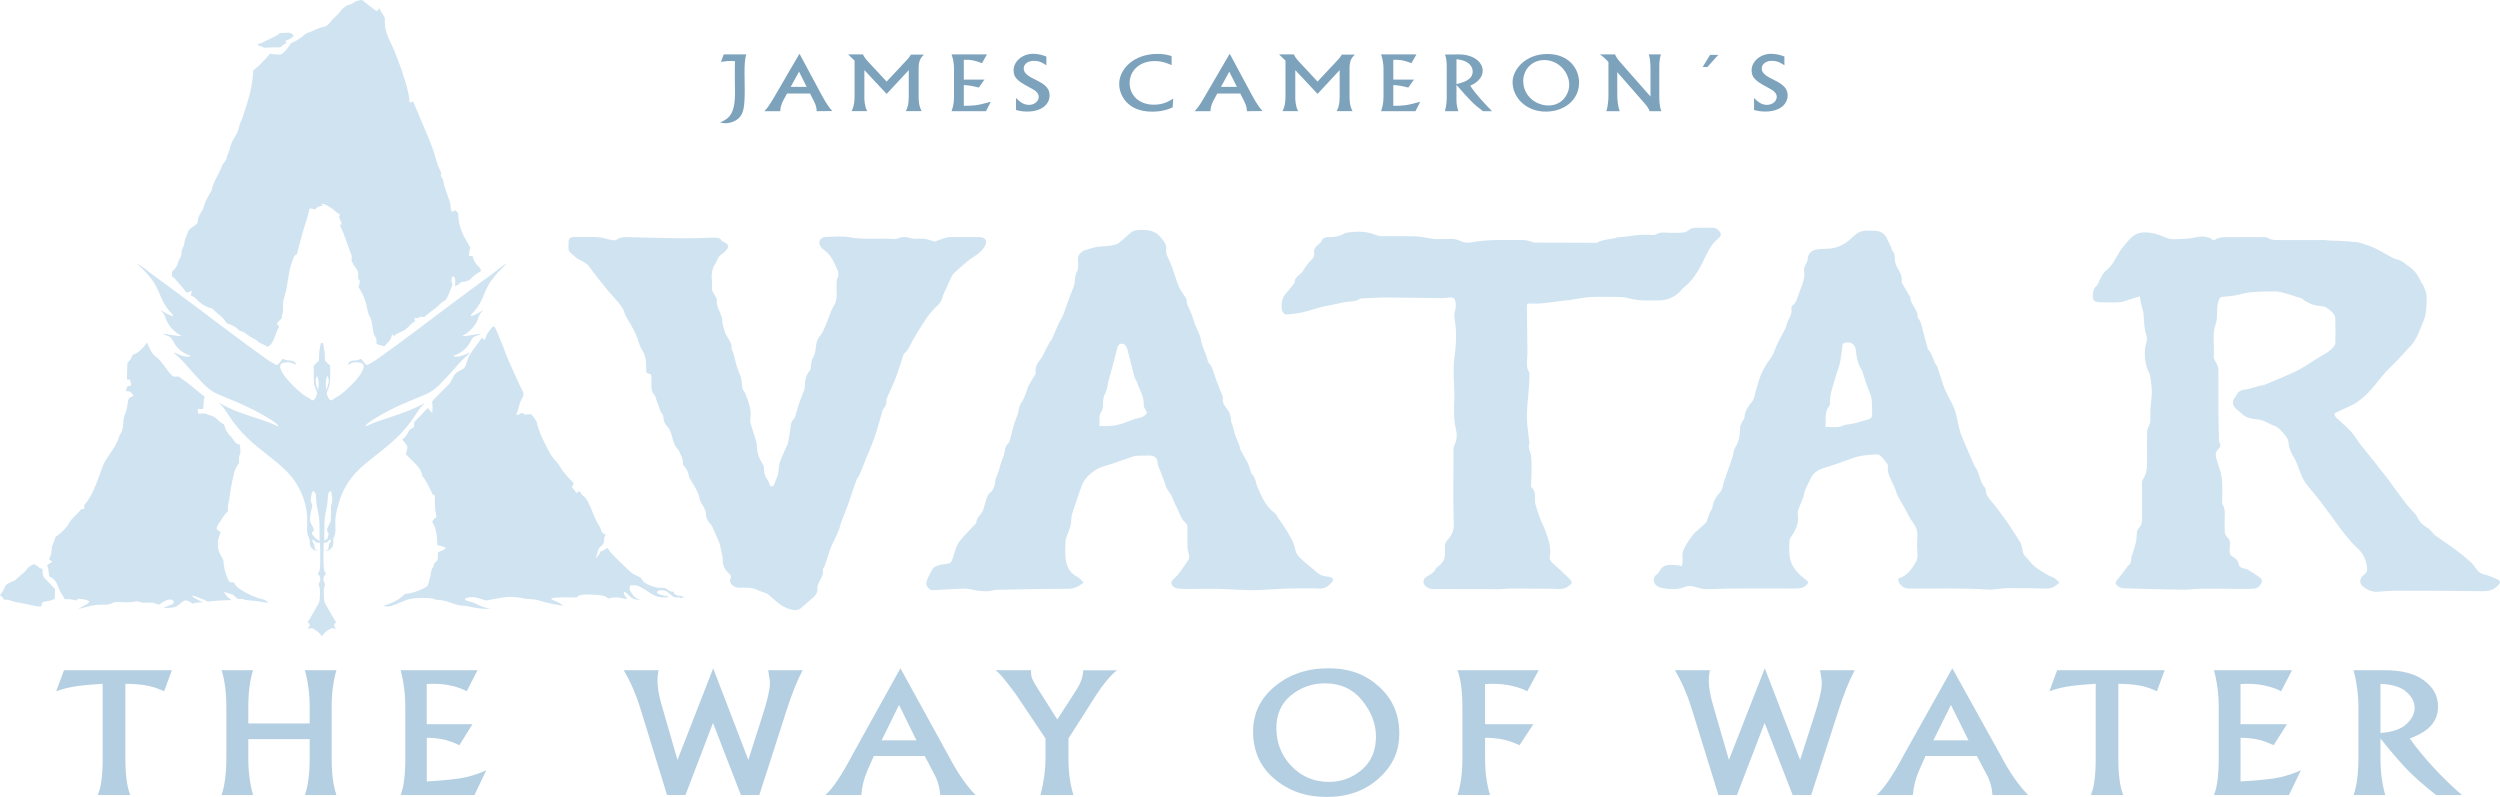 <svg width="458" height="146" viewBox="0 0 458 146" fill="none" xmlns="http://www.w3.org/2000/svg">
<g clip-path="url(#clip0_37_245)">
<path d="M10.296 126.637L11.722 122.784H31.489L30.063 126.637C28.892 126.092 27.763 125.73 26.672 125.554C25.58 125.369 24.347 125.275 22.967 125.275V138.897C22.967 141.963 23.268 144.212 23.87 145.65H17.907C18.509 144.332 18.81 142.082 18.81 138.897V125.275C16.318 125.424 14.503 125.604 13.369 125.817C12.244 126.023 11.22 126.297 10.291 126.637H10.296Z" fill="#B4CFE2"/>
<path d="M40.593 122.784H46.364C45.779 124.582 45.49 126.832 45.49 129.537V132.538H56.735V129.537C56.735 127.182 56.442 124.932 55.861 122.784H61.636C61.051 124.737 60.762 126.987 60.762 129.537V138.897C60.762 141.717 61.055 143.971 61.636 145.65H55.861C56.442 143.949 56.735 141.699 56.735 138.897V135.412H45.49V138.897C45.49 141.396 45.783 143.649 46.364 145.65H40.593C41.175 143.913 41.467 141.659 41.467 138.897V129.537C41.467 126.85 41.175 124.6 40.593 122.784Z" fill="#B4CFE2"/>
<path d="M73.391 122.784H87.476L85.502 126.637C84.745 126.225 83.85 125.9 82.822 125.655C81.789 125.402 80.672 125.275 79.463 125.275C79.254 125.275 79.075 125.279 78.92 125.29C78.778 125.301 78.531 125.308 78.18 125.319V132.671H86.556L84.156 136.524C82.905 135.928 81.814 135.553 80.881 135.398C79.961 135.242 79.062 135.163 78.184 135.163V143.162C81.638 142.956 84.03 142.699 85.36 142.385C86.698 142.071 87.936 141.649 89.078 141.11L86.924 145.65H73.396C73.964 144.263 74.253 142.013 74.253 138.897V129.537C74.253 127.204 73.969 124.95 73.396 122.784H73.391Z" fill="#B4CFE2"/>
<path d="M114.269 122.784H120.638C120.508 123.535 120.446 124.16 120.446 124.658C120.446 125.868 120.688 127.33 121.177 129.038L124.117 139.218L130.658 122.434L137.093 139.218L139.72 131.003C140.615 128.23 141.058 126.261 141.058 125.099C141.058 124.817 140.949 124.044 140.727 122.784H147.042C146.022 124.727 145.052 127.139 144.136 130.021L139.109 145.65H135.734L130.62 132.44L125.577 145.65H122.202L117.28 129.67C116.502 127.161 115.498 124.868 114.269 122.787V122.784Z" fill="#B4CFE2"/>
<path d="M151.195 145.646C152.499 144.563 154.201 142.024 156.301 138.03L164.957 122.43L173.835 138.572C175.391 141.54 177.018 143.898 178.72 145.646H172.242C172.15 144.22 171.761 142.894 171.075 141.663L169.411 138.5H160.085L158.852 141.298C158.27 142.656 157.915 144.104 157.789 145.65H151.19L151.195 145.646ZM161.511 135.629H167.889L164.702 129.139L161.515 135.629H161.511Z" fill="#B4CFE2"/>
<path d="M182.383 122.784H188.894V123.21C188.894 123.64 188.969 124.037 189.124 124.398C189.275 124.759 189.617 125.355 190.144 126.185L193.699 131.812L197.325 126.185C198.027 125.052 198.404 123.921 198.45 122.787H204.626C203.384 123.802 202.109 125.322 200.808 127.341L195.74 135.293V138.897C195.74 141.454 196.045 143.707 196.655 145.65H190.621C191.232 143.277 191.537 141.027 191.537 138.897V135.293L186.029 127.077C185.816 126.785 185.277 126.081 184.411 124.969C183.541 123.845 182.868 123.12 182.387 122.787L182.383 122.784Z" fill="#B4CFE2"/>
<path d="M229.562 134.033C229.562 130.714 230.892 127.948 233.552 125.741C236.212 123.535 239.486 122.43 243.379 122.43C247.273 122.43 250.183 123.553 252.65 125.799C255.118 128.045 256.351 130.88 256.351 134.311C256.351 137.741 255.097 140.334 252.584 142.602C250.07 144.866 246.896 146 243.061 146C239.227 146 236.103 144.902 233.489 142.703C230.876 140.507 229.567 137.615 229.567 134.033H229.562ZM233.836 133.372C233.836 136.123 234.76 138.46 236.613 140.374C238.466 142.288 240.745 143.245 243.463 143.245C245.729 143.245 247.733 142.508 249.468 141.035C251.208 139.55 252.078 137.514 252.078 134.928C252.078 132.595 251.229 130.389 249.535 128.309C247.841 126.229 245.575 125.189 242.735 125.189C240.368 125.189 238.294 125.922 236.509 127.384C234.723 128.851 233.832 130.848 233.832 133.375L233.836 133.372Z" fill="#B4CFE2"/>
<path d="M267.007 145.646C267.609 143.859 267.91 141.609 267.91 138.893V129.533C267.91 126.622 267.609 124.373 267.007 122.78H281.89L279.803 126.633C279.004 126.222 278.059 125.897 276.968 125.651C275.876 125.398 274.697 125.272 273.422 125.272C273.062 125.272 272.61 125.286 272.067 125.315V132.668H280.916L278.377 136.521C277.056 135.925 275.901 135.549 274.919 135.394C273.944 135.239 272.995 135.159 272.067 135.159V138.893C272.067 141.432 272.368 143.682 272.97 145.646H267.007Z" fill="#B4CFE2"/>
<path d="M306.843 122.784H313.241C313.112 123.535 313.049 124.16 313.049 124.658C313.049 125.868 313.296 127.33 313.785 129.038L316.737 139.218L323.311 122.434L329.78 139.218L332.419 131.003C333.318 128.23 333.766 126.261 333.766 125.099C333.766 124.817 333.653 124.044 333.435 122.784H339.779C338.755 124.727 337.78 127.139 336.86 130.021L331.809 145.65H328.417L323.278 132.44L318.209 145.65H314.818L309.871 129.67C309.089 127.161 308.081 124.868 306.847 122.787L306.843 122.784Z" fill="#B4CFE2"/>
<path d="M343.781 145.646C345.094 144.563 346.813 142.024 348.933 138.03L357.665 122.43L366.622 138.572C368.191 141.54 369.834 143.898 371.553 145.646H365.017C364.925 144.22 364.532 142.894 363.842 141.663L362.165 138.5H352.755L351.509 141.298C350.92 142.656 350.564 144.104 350.439 145.65H343.781V145.646ZM354.194 135.629H360.626L357.41 129.139L354.194 135.629Z" fill="#B4CFE2"/>
<path d="M375.45 126.637L376.872 122.784H396.569L395.147 126.637C393.98 126.092 392.855 125.73 391.768 125.554C390.681 125.369 389.451 125.275 388.08 125.275V138.897C388.08 141.963 388.381 144.212 388.979 145.65H383.036C383.638 144.332 383.935 142.082 383.935 138.897V125.275C381.451 125.424 379.645 125.604 378.511 125.817C377.391 126.023 376.37 126.297 375.446 126.637H375.45Z" fill="#B4CFE2"/>
<path d="M405.601 122.784H419.908L417.9 126.637C417.131 126.225 416.223 125.9 415.178 125.655C414.128 125.402 412.995 125.275 411.77 125.275C411.556 125.275 411.372 125.279 411.218 125.29C411.071 125.301 410.82 125.308 410.465 125.319V132.671H418.971L416.533 136.524C415.262 135.928 414.153 135.553 413.208 135.398C412.272 135.242 411.36 135.163 410.469 135.163V143.162C413.978 142.956 416.407 142.699 417.754 142.385C419.113 142.071 420.372 141.649 421.53 141.11L419.339 145.65H405.601C406.179 144.263 406.471 142.013 406.471 138.897V129.537C406.471 127.204 406.183 124.95 405.601 122.784Z" fill="#B4CFE2"/>
<path d="M431.186 145.646C431.771 143.927 432.064 141.677 432.064 138.893V129.533C432.064 127.305 431.771 125.055 431.186 122.78H436.832C440.01 122.78 442.439 123.416 444.116 124.683C445.806 125.944 446.65 127.525 446.65 129.428C446.65 130.757 446.245 131.895 445.434 132.841C444.635 133.787 443.309 134.603 441.461 135.286C444.02 138.85 447.203 142.302 451.012 145.643H446.278C443.991 143.837 442.147 142.201 440.75 140.735C439.366 139.262 437.814 137.445 436.104 135.286V138.89C436.104 141.428 436.397 143.678 436.982 145.643H431.186V145.646ZM436.104 125.272V134.282C438.266 134.126 439.851 133.585 440.854 132.657C441.858 131.718 442.36 130.725 442.36 129.67C442.36 128.616 441.875 127.699 440.905 126.799C439.947 125.893 438.345 125.384 436.104 125.275V125.272Z" fill="#B4CFE2"/>
<path d="M243.76 105.76C243.517 105.666 243.241 105.634 242.973 105.601C242.254 105.515 241.66 105.266 241.163 104.782C240.673 104.305 240.075 103.908 239.561 103.446C238.645 102.622 237.512 101.889 237.286 100.683C237.11 99.762 236.793 98.921 236.241 98.13C236.09 97.917 236.015 97.664 235.877 97.444C235.551 96.92 235.212 96.4 234.865 95.884C234.652 95.566 234.409 95.263 234.187 94.948C233.962 94.623 233.824 94.208 233.51 93.977C231.85 92.76 231.197 91.052 230.436 89.402C230.026 88.513 230.072 87.477 229.24 86.726C229.161 86.654 229.178 86.502 229.14 86.394C228.968 85.881 228.847 85.346 228.605 84.859C228.195 84.028 227.693 83.234 227.258 82.41C227.149 82.205 227.179 81.952 227.099 81.731C226.932 81.276 226.735 80.832 226.556 80.381C226.413 80.023 226.271 79.666 226.158 79.301C226.041 78.911 225.97 78.514 225.857 78.124C225.744 77.723 225.514 77.326 225.502 76.925C225.477 76.225 225.334 75.611 224.858 75.007C224.373 74.397 223.871 73.74 224.034 72.906C224.063 72.765 223.975 72.603 223.921 72.454C223.519 71.414 223.101 70.378 222.708 69.334C222.328 68.323 222.185 67.236 221.357 66.38C221.278 66.301 221.278 66.16 221.253 66.048C220.948 64.77 220.212 63.607 220.015 62.278C219.865 61.256 219.246 60.288 218.865 59.284C218.602 58.584 218.443 57.854 218.142 57.168C217.807 56.414 217.305 55.709 217.393 54.853C217.393 54.817 217.368 54.778 217.347 54.745C216.921 54.074 216.431 53.423 216.076 52.723C215.745 52.073 215.557 51.372 215.311 50.693C214.943 49.672 214.667 48.61 214.177 47.635C213.864 47.014 213.546 46.44 213.642 45.753C213.793 44.721 213.073 43.98 212.425 43.254C211.472 42.185 210.079 42.066 208.628 42.124C207.946 42.149 207.432 42.355 206.972 42.789C206.332 43.388 205.646 43.951 204.96 44.515C204.806 44.645 204.592 44.742 204.388 44.8C203.401 45.074 202.38 45.118 201.347 45.19C200.402 45.259 199.491 45.649 198.566 45.905C198.487 45.927 198.424 45.999 198.353 46.046C197.743 46.45 197.421 46.941 197.467 47.646C197.513 48.339 197.63 49.119 197.324 49.711C197.002 50.336 196.923 50.917 196.898 51.556C196.885 51.878 196.81 52.21 196.701 52.521C196.509 53.07 196.258 53.608 196.053 54.153C195.71 55.067 195.388 55.987 195.058 56.908C195.003 57.056 194.987 57.212 194.924 57.356C194.803 57.641 194.673 57.923 194.531 58.197C194.343 58.559 194.113 58.905 193.945 59.274C193.511 60.245 193.109 61.227 192.674 62.199C192.595 62.376 192.398 62.509 192.298 62.683C192.055 63.116 191.838 63.56 191.608 64.001C191.29 64.607 191.06 65.272 190.625 65.81C190.061 66.503 189.63 67.186 189.73 68.06C189.751 68.229 189.751 68.428 189.667 68.572C189.274 69.269 188.835 69.945 188.442 70.642C188.292 70.912 188.237 71.219 188.129 71.508C187.928 72.05 187.748 72.599 187.501 73.126C187.271 73.628 186.841 74.087 186.732 74.6C186.585 75.278 186.468 75.936 186.18 76.604C185.716 77.676 185.507 78.828 185.18 79.948C185.055 80.377 185.03 80.908 184.72 81.204C183.913 81.97 184.152 82.974 183.75 83.826C183.361 84.649 183.206 85.556 182.926 86.419C182.734 87.007 182.362 87.578 182.32 88.167C182.261 89.044 182.027 89.777 181.262 90.388C181.015 90.582 180.881 90.915 180.781 91.204C180.547 91.897 180.363 92.601 180.162 93.305C179.903 94.205 178.841 94.793 178.862 95.804C178.862 95.819 178.841 95.837 178.824 95.851C178.046 96.671 177.239 97.473 176.495 98.318C176.051 98.82 175.612 99.354 175.336 99.928C175.002 100.632 174.851 101.405 174.596 102.138C174.207 103.254 174.195 103.218 172.815 103.384C172.246 103.453 171.66 103.641 171.171 103.897C170.883 104.045 170.732 104.424 170.581 104.72C170.268 105.338 169.9 105.955 169.733 106.605C169.553 107.313 170.176 108.133 170.841 108.118C172.296 108.086 173.751 107.941 175.211 107.88C176.01 107.848 176.85 107.765 177.611 107.923C179.092 108.238 180.538 108.519 182.052 108.133C182.266 108.079 182.496 108.05 182.721 108.046C187.05 107.974 191.378 107.869 195.71 107.862C196.831 107.862 197.575 107.443 198.525 106.721C198.119 106.342 197.822 105.905 197.379 105.681C195.986 104.977 195.438 103.825 195.25 102.582C195.07 101.416 195.196 100.21 195.208 99.025C195.208 98.82 195.309 98.61 195.38 98.404C195.635 97.668 195.957 96.945 196.141 96.198C196.3 95.541 196.204 94.833 196.4 94.19C196.915 92.504 197.546 90.846 198.094 89.167C198.504 87.91 199.47 86.939 200.565 86.184C201.473 85.556 202.744 85.31 203.861 84.913C204.94 84.527 206.023 84.158 207.11 83.79C207.461 83.671 207.825 83.523 208.189 83.501C209.021 83.451 209.857 83.458 210.694 83.458C211.484 83.458 212.028 83.949 212.057 84.624C212.07 84.891 212.12 85.169 212.216 85.422C212.647 86.567 213.174 87.694 213.508 88.86C213.671 89.434 214.01 89.86 214.332 90.344C214.763 90.987 214.993 91.727 215.319 92.421C215.444 92.688 215.595 92.941 215.716 93.208C215.9 93.609 216.038 94.028 216.243 94.421C216.456 94.829 216.632 95.306 216.996 95.584C217.381 95.88 217.544 96.151 217.539 96.57C217.527 97.856 217.519 99.141 217.56 100.423C217.577 100.874 217.774 101.315 217.845 101.766C217.878 101.983 217.895 102.247 217.782 102.431C217.322 103.171 216.837 103.904 216.31 104.612C215.963 105.085 215.578 105.551 215.127 105.952C214.763 106.269 214.491 106.562 214.654 107.017C214.825 107.497 215.239 107.757 215.796 107.815C216.356 107.873 216.921 107.895 217.485 107.895C219.246 107.895 221.006 107.833 222.767 107.869C225.539 107.927 228.32 108.209 231.076 108.079C233.251 107.974 235.425 107.779 237.608 107.797C238.942 107.808 240.28 107.736 241.606 107.819C242.794 107.895 243.438 107.299 244.052 106.609C244.366 106.255 244.224 105.934 243.764 105.76H243.76ZM208.724 76.549C207.737 76.748 206.817 77.192 205.86 77.514C205.429 77.658 204.981 77.788 204.53 77.875C204.07 77.965 203.597 78.019 203.129 78.044C202.585 78.073 202.042 78.052 201.418 78.052C201.502 77.059 201.193 76.17 201.803 75.332C201.991 75.073 202.029 74.708 202.046 74.39C202.088 73.624 202.046 72.888 202.443 72.126C202.849 71.349 202.899 70.432 203.125 69.58C203.359 68.706 203.622 67.836 203.861 66.962C204.116 66.008 204.367 65.052 204.597 64.091C204.71 63.611 204.747 63.08 205.446 62.964C205.914 62.885 206.374 63.376 206.55 64.055C206.989 65.759 207.415 67.464 207.871 69.161C207.946 69.439 208.18 69.681 208.268 69.956C208.728 71.353 209.636 72.639 209.531 74.184C209.502 74.614 209.903 75.065 210.154 75.607C209.853 76.069 209.473 76.409 208.728 76.557L208.724 76.549ZM376.107 105.782C375.149 105.439 374.417 104.854 373.581 104.377C372.389 103.702 371.783 102.662 370.917 101.792C370.591 101.463 370.591 100.892 370.449 100.43C370.336 100.062 370.307 99.654 370.106 99.329C369.303 98.036 368.466 96.754 367.601 95.49C366.953 94.544 366.225 93.638 365.543 92.706C364.841 91.742 363.724 90.951 363.783 89.658C363.787 89.553 363.716 89.427 363.632 89.337C362.574 88.159 362.75 86.542 361.709 85.361C361.684 85.332 361.692 85.285 361.679 85.249C361.307 84.382 360.927 83.516 360.554 82.649C360.136 81.674 359.706 80.702 359.308 79.72C359.141 79.301 359.024 78.864 358.919 78.427C358.698 77.51 358.518 76.589 358.284 75.676C358.162 75.21 357.991 74.751 357.782 74.307C357.418 73.534 356.996 72.779 356.623 72.007C356.389 71.523 356.168 71.035 355.996 70.533C355.624 69.425 355.289 68.305 354.926 67.193C354.884 67.067 354.763 66.962 354.687 66.843C354.098 65.922 354.022 64.802 353.173 63.983C353.086 63.9 353.144 63.715 353.107 63.585C352.814 62.535 352.479 61.495 352.233 60.436C352.049 59.646 351.927 58.847 351.321 58.19C351.308 58.176 351.308 58.151 351.313 58.133C351.446 56.724 349.912 55.764 349.958 54.377C349.958 54.297 349.828 54.222 349.778 54.135C349.326 53.377 348.875 52.615 348.44 51.853C348.385 51.755 348.373 51.621 348.385 51.51C348.507 50.567 348.051 49.776 347.557 48.978C347.315 48.588 347.193 48.115 347.143 47.671C347.076 47.057 347.227 46.425 346.646 45.916C346.524 45.811 346.562 45.584 346.499 45.417C346.386 45.129 346.257 44.843 346.123 44.562C346.01 44.334 345.83 44.125 345.763 43.89C345.487 42.933 344.521 42.269 343.375 42.272C342.744 42.272 342.1 42.211 341.481 42.294C341.025 42.352 340.532 42.521 340.185 42.774C339.499 43.276 338.959 43.93 338.257 44.406C337.262 45.082 336.132 45.54 334.815 45.569C334.121 45.584 333.41 45.602 332.733 45.721C331.741 45.901 331.173 46.631 331.169 47.498C331.169 47.732 331.014 47.963 330.93 48.198C330.775 48.61 330.428 49.05 330.499 49.433C330.809 51.13 329.96 52.607 329.416 54.142C329.186 54.792 329.057 55.504 328.367 55.98C328.225 56.078 328.158 56.352 328.191 56.522C328.413 57.634 327.535 58.501 327.3 59.512C327.112 60.321 326.577 61.068 326.192 61.841C325.975 62.282 325.741 62.715 325.54 63.159C325.159 63.983 324.946 64.9 324.39 65.622C323.512 66.763 322.834 67.951 322.374 69.248C322.27 69.544 322.173 69.84 322.086 70.14C321.943 70.616 321.814 71.093 321.672 71.57C321.475 72.223 321.442 72.967 321.036 73.502C320.35 74.404 319.648 75.239 319.602 76.38C319.589 76.719 319.263 77.048 319.116 77.391C318.97 77.727 318.753 78.077 318.761 78.42C318.786 79.662 318.611 80.832 317.904 81.955C317.569 82.49 317.553 83.172 317.381 83.783C317.302 84.061 317.193 84.328 317.097 84.602C316.879 85.227 316.67 85.852 316.453 86.473C316.382 86.675 316.281 86.867 316.214 87.069C316.068 87.502 315.934 87.939 315.796 88.376C315.62 88.929 315.612 89.59 315.24 90.016C314.47 90.9 313.839 91.785 313.73 92.919C313.701 93.226 313.404 93.508 313.274 93.814C313.107 94.201 312.986 94.602 312.84 94.999C312.748 95.248 312.731 95.559 312.547 95.739C311.878 96.397 311.142 97.003 310.448 97.642C310.238 97.837 310.075 98.072 309.912 98.3C309.553 98.809 309.172 99.311 308.871 99.842C308.608 100.304 308.352 100.791 308.26 101.29C308.16 101.839 308.26 102.416 308.252 102.98C308.248 103.211 308.168 103.446 308.106 103.745C307.767 103.659 307.562 103.583 307.345 103.557C305.96 103.395 304.898 103.388 304.233 104.28C304.016 104.569 303.903 104.948 303.614 105.157C302.498 105.977 302.874 107.407 304.434 107.707C305.76 107.963 307.223 108.104 308.562 107.555C309.352 107.23 310.08 107.375 310.849 107.606C311.414 107.775 312.016 107.934 312.601 107.938C314.157 107.941 315.708 107.822 317.264 107.815C321.128 107.797 324.988 107.815 328.852 107.815C329.605 107.815 330.328 107.757 330.897 107.226C331.323 106.826 331.369 106.602 330.897 106.262C330.186 105.753 329.584 105.186 329.032 104.529C327.539 102.763 327.731 100.791 327.873 98.809C327.886 98.65 328.045 98.498 328.145 98.347C328.927 97.187 329.513 95.985 329.387 94.602C329.354 94.215 329.303 93.804 329.421 93.439C329.743 92.439 330.332 91.529 330.52 90.463C330.675 89.582 331.21 88.748 331.591 87.899C332.005 86.975 332.682 86.238 333.766 85.852C334.585 85.559 335.438 85.332 336.266 85.047C337.374 84.667 338.466 84.252 339.578 83.877C340.068 83.71 340.578 83.566 341.092 83.49C341.949 83.367 342.815 83.277 343.685 83.241C343.978 83.23 344.371 83.349 344.555 83.53C344.998 83.963 345.353 84.465 345.721 84.949C345.813 85.072 345.889 85.245 345.868 85.386C345.646 87.091 346.897 88.448 347.344 89.994C347.641 91.019 348.331 91.958 348.858 92.933C349.351 93.847 349.778 94.797 350.393 95.645C350.949 96.411 351.325 97.144 351.267 98.069C351.2 99.116 351.195 100.174 351.271 101.221C351.317 101.871 351.321 102.442 350.936 103.059C350.167 104.287 349.439 105.5 347.779 105.966C347.645 106.818 348.599 107.808 349.573 107.819C354.42 107.873 359.271 107.667 364.122 108.01C365.288 108.093 366.488 107.765 367.676 107.75C370.093 107.725 372.51 107.765 374.923 107.822C375.927 107.848 376.554 107.393 377.299 106.706C376.868 106.356 376.558 105.941 376.123 105.786L376.107 105.782ZM341.857 76.954C341.23 77.095 340.628 77.322 340.005 77.488C339.687 77.575 339.352 77.608 339.026 77.673C338.55 77.766 338.023 77.788 337.604 77.983C336.584 78.46 335.564 78.164 334.422 78.229C334.543 76.835 334.196 75.546 335.091 74.404C335.2 74.267 335.288 74.072 335.275 73.913C335.137 72.306 335.802 70.819 336.208 69.295C336.45 68.374 336.843 67.478 337.052 66.554C337.282 65.532 337.374 64.484 337.525 63.452C337.55 63.282 337.567 63.112 337.588 62.975C338.75 62.365 339.875 62.914 339.988 64.134C340.109 65.456 340.364 66.734 341.134 67.904C341.167 67.955 341.184 68.013 341.201 68.067C341.632 69.345 341.954 70.66 342.522 71.895C343.116 73.184 342.899 74.498 342.978 75.802C343.024 76.542 342.698 76.77 341.857 76.958V76.954ZM457.674 106.212C456.887 105.825 456.051 105.464 455.185 105.269C454.525 105.118 454.115 104.829 453.768 104.381C453.375 103.875 453.032 103.319 452.547 102.889C451.593 102.041 450.581 101.232 449.54 100.463C448.432 99.643 447.232 98.913 446.132 98.087C445.601 97.686 445.3 97.021 444.727 96.704C443.928 96.259 443.347 95.728 442.97 94.999C442.832 94.735 442.715 94.45 442.519 94.219C441.958 93.565 441.318 92.959 440.796 92.283C439.767 90.951 438.793 89.582 437.802 88.224C437.693 88.076 437.609 87.918 437.496 87.773C436.915 87.04 436.325 86.314 435.74 85.581C435.439 85.202 435.154 84.808 434.849 84.429C434.331 83.779 433.808 83.129 433.285 82.483C433.005 82.136 432.704 81.8 432.44 81.443C431.842 80.63 431.336 79.753 430.651 79.001C429.843 78.12 428.869 77.351 427.999 76.51C427.811 76.329 427.656 76.019 427.698 75.802C427.732 75.643 428.1 75.517 428.334 75.401C429.501 74.827 430.78 74.376 431.826 73.668C433.758 72.361 435.067 70.562 436.459 68.84C437.254 67.861 438.241 66.998 439.119 66.07C439.989 65.156 440.846 64.232 441.686 63.3C442.602 62.289 443.066 61.086 443.531 59.891C443.832 59.122 444.229 58.364 444.359 57.573C444.543 56.442 444.597 55.287 444.551 54.146C444.526 53.535 444.191 52.929 443.966 52.329C443.886 52.113 443.698 51.928 443.589 51.715C443.066 50.683 442.548 49.664 441.469 48.92C440.72 48.408 440.143 47.783 439.127 47.526C438.236 47.303 437.471 46.71 436.643 46.291C435.832 45.88 435.062 45.371 434.188 45.1C433.155 44.782 432.164 44.262 430.993 44.334C430.847 44.341 430.692 44.244 430.538 44.233C429.881 44.19 429.22 44.154 428.56 44.125C427.962 44.099 427.359 44.096 426.761 44.067C426.448 44.053 426.138 43.98 425.825 43.98C423.002 43.969 420.179 43.966 417.352 43.977C416.687 43.977 416.064 43.973 415.491 43.597C415.27 43.453 414.893 43.446 414.584 43.446C412.664 43.439 410.745 43.449 408.825 43.449C407.747 43.449 406.647 43.323 405.71 43.955C405.668 43.984 405.58 43.966 405.438 43.973C404.435 43.164 403.084 43.273 401.951 43.54C400.796 43.814 399.688 43.727 398.559 43.818C397.806 43.876 397.154 43.709 396.489 43.417C395.209 42.854 393.854 42.467 392.399 42.601C391.5 42.684 390.793 43.16 390.225 43.742C389.811 44.164 389.455 44.638 389.083 45.089C388.866 45.352 388.644 45.616 388.456 45.894C387.624 47.14 387.151 48.556 385.813 49.57C385.244 50 384.993 50.748 384.621 51.361C384.429 51.679 384.387 52.102 384.115 52.337C383.509 52.864 383.404 53.489 383.396 54.16C383.383 55.041 383.747 55.37 384.767 55.381C385.963 55.392 387.164 55.431 388.355 55.366C388.886 55.337 389.401 55.088 389.924 54.929C390.563 54.738 391.199 54.543 392.023 54.29C392.094 54.796 392.119 55.056 392.173 55.312C392.274 55.76 392.395 56.208 392.508 56.652C392.575 56.916 392.679 57.179 392.696 57.443C392.776 58.8 392.788 60.158 393.244 61.487C393.378 61.877 393.34 62.354 393.215 62.755C392.75 64.279 392.897 65.792 393.286 67.294C393.42 67.814 393.804 68.294 393.896 68.818C394.076 69.807 394.206 70.815 394.214 71.815C394.218 72.816 394.022 73.812 393.963 74.816C393.917 75.593 393.963 76.373 393.938 77.153C393.93 77.394 393.817 77.633 393.737 77.871C393.616 78.232 393.374 78.586 393.365 78.947C393.323 80.757 393.319 82.569 393.348 84.379C393.365 85.61 393.298 86.809 392.537 87.907C392.42 88.076 392.416 88.322 392.416 88.531C392.416 90.633 392.462 92.738 392.428 94.84C392.42 95.411 392.399 96.129 392.019 96.512C391.262 97.278 391.504 98.105 391.383 98.928C391.274 99.661 391.002 100.376 390.793 101.098C390.68 101.485 390.45 101.867 390.45 102.254C390.45 102.81 390.4 103.294 389.852 103.662C389.735 103.738 389.685 103.89 389.602 104.002C389.087 104.677 388.59 105.367 388.046 106.02C387.757 106.367 387.398 106.757 387.716 107.118C387.992 107.432 388.523 107.754 388.953 107.768C392.696 107.898 396.439 107.981 400.182 108.035C401.169 108.05 402.16 107.848 403.147 107.844C405.743 107.83 408.336 107.876 410.933 107.887C411.611 107.887 412.292 107.895 412.961 107.833C413.702 107.765 414.074 107.255 414.32 106.732C414.542 106.266 414.182 105.901 413.781 105.627C413.099 105.161 412.397 104.724 411.686 104.291C411.552 104.208 411.347 104.204 411.171 104.175C410.594 104.092 410.197 103.796 410.114 103.316C409.996 102.647 409.553 102.257 408.922 101.922C408.704 101.806 408.512 101.514 408.491 101.29C408.441 100.77 408.47 100.239 408.529 99.719C408.591 99.17 408.382 98.751 407.977 98.339C407.763 98.123 407.629 97.798 407.592 97.509C407.529 97.028 407.592 96.537 407.558 96.05C407.475 94.804 407.864 93.515 407.123 92.32C407.073 92.24 407.094 92.128 407.094 92.031C407.094 90.608 407.207 89.178 407.052 87.769C406.927 86.635 406.505 85.52 406.157 84.411C405.923 83.66 405.689 82.934 406.396 82.277C406.772 81.927 406.877 81.551 406.626 81.1C406.542 80.948 406.521 80.76 406.517 80.587C406.475 78.954 406.425 77.319 406.417 75.686C406.4 73.018 406.425 70.353 406.408 67.684C406.408 67.388 406.283 67.085 406.17 66.796C405.969 66.29 405.509 65.777 405.551 65.293C405.735 63.3 405.204 61.307 405.932 59.295C406.367 58.089 405.965 56.706 406.362 55.399C406.626 54.529 406.601 54.37 407.688 54.33C408.332 54.308 408.98 54.214 409.612 54.095C410.486 53.933 411.339 53.622 412.221 53.546C413.768 53.42 415.328 53.38 416.884 53.391C417.515 53.395 418.155 53.59 418.77 53.756C419.447 53.936 420.104 54.185 420.773 54.402C421.108 54.514 421.517 54.557 421.764 54.752C422.826 55.579 424.035 56.042 425.473 56.103C425.783 56.117 426.117 56.284 426.373 56.461C426.757 56.728 427.125 57.031 427.414 57.374C427.627 57.623 427.811 57.959 427.819 58.259C427.865 59.758 427.87 61.256 427.84 62.755C427.836 63.04 427.681 63.361 427.477 63.593C427.167 63.947 426.795 64.275 426.385 64.542C425.335 65.218 424.223 65.817 423.19 66.51C421.877 67.391 420.484 68.146 418.983 68.76C417.687 69.291 416.42 69.876 415.119 70.4C414.701 70.569 414.22 70.62 413.773 70.736C412.911 70.959 412.066 71.281 411.184 71.389C410.482 71.476 410.072 71.739 409.779 72.238C409.679 72.411 409.607 72.599 409.482 72.758C408.876 73.513 408.93 74.256 409.674 74.914C410.051 75.249 410.469 75.553 410.833 75.896C411.468 76.495 412.28 76.694 413.179 76.777C413.706 76.828 414.245 76.936 414.73 77.113C415.303 77.322 415.797 77.701 416.374 77.889C417.549 78.268 418.134 79.139 418.795 79.937C419.058 80.251 419.226 80.688 419.255 81.078C419.33 82.183 419.832 83.144 420.413 84.097C420.539 84.299 420.631 84.519 420.719 84.736C421.062 85.606 421.358 86.487 421.743 87.343C422.195 88.336 422.902 89.192 423.646 90.055C424.896 91.493 425.967 93.045 427.1 94.555C427.882 95.595 428.61 96.667 429.429 97.686C430.199 98.643 430.968 99.625 431.905 100.452C433.105 101.51 433.528 102.767 433.661 104.164C433.703 104.626 433.519 104.962 433.109 105.284C432.219 105.981 432.143 106.847 432.921 107.468C433.628 108.032 434.464 108.443 435.472 108.407C436.639 108.368 437.801 108.209 438.968 108.212C444.187 108.216 449.402 108.23 454.621 108.306C455.892 108.324 456.896 108.097 457.695 107.205C458.05 106.808 458.121 106.446 457.657 106.219L457.674 106.212ZM303.619 55.031C305.471 55.085 306.91 54.42 308.005 53.156C308.127 53.015 308.227 52.856 308.378 52.741C310.1 51.437 311.083 49.704 311.978 47.953C312.727 46.494 313.266 44.962 314.65 43.814C315.048 43.486 315.449 43.11 315.144 42.59C314.834 42.063 314.366 41.694 313.601 41.709C312.697 41.73 311.794 41.738 310.891 41.716C310.247 41.702 309.707 41.835 309.239 42.247C309.034 42.428 308.704 42.586 308.419 42.604C307.483 42.659 306.542 42.688 305.609 42.644C304.861 42.608 304.145 42.478 303.464 42.901C303.238 43.041 302.857 43.078 302.565 43.049C300.449 42.828 298.408 43.384 296.321 43.478C296.15 43.486 295.987 43.597 295.815 43.637C294.724 43.894 293.536 43.876 292.558 44.464C292.495 44.5 292.382 44.479 292.29 44.479C288.585 44.471 284.884 44.464 281.179 44.446C280.986 44.446 280.798 44.356 280.606 44.305C280.167 44.193 279.732 44.016 279.284 43.987C278.498 43.937 277.704 43.987 276.913 43.973C274.413 43.933 271.924 43.955 269.461 44.41C268.909 44.511 268.211 44.435 267.713 44.219C267.111 43.955 266.551 43.749 265.869 43.774C264.878 43.807 263.883 43.8 262.887 43.796C262.666 43.796 262.444 43.742 262.222 43.709C261.227 43.569 260.24 43.33 259.241 43.301C257.188 43.24 255.13 43.301 253.077 43.276C252.692 43.273 252.291 43.142 251.935 43.002C250.17 42.301 248.351 42.362 246.507 42.662C246.465 42.669 246.423 42.695 246.39 42.716C245.487 43.309 244.441 43.464 243.341 43.446C242.769 43.435 242.359 43.594 242.137 44.107C242.016 44.381 241.765 44.648 241.493 44.836C240.883 45.259 240.648 45.779 240.753 46.429C240.837 46.938 240.59 47.306 240.188 47.675C239.783 48.047 239.482 48.505 239.155 48.938C238.888 49.292 238.716 49.711 238.399 50.018C237.859 50.531 237.127 50.921 237.173 51.741C237.177 51.824 237.09 51.918 237.027 51.997C236.571 52.564 236.149 53.153 235.647 53.691C234.802 54.601 234.702 55.659 234.831 56.735C234.869 57.056 235.296 57.605 235.526 57.598C236.567 57.562 237.616 57.432 238.633 57.212C239.733 56.977 240.782 56.583 241.874 56.302C242.756 56.074 243.659 55.915 244.554 55.731C245.357 55.569 246.156 55.355 246.971 55.272C247.691 55.2 248.414 55.247 249.016 54.799C249.154 54.698 249.393 54.669 249.589 54.662C251.124 54.597 252.654 54.496 254.189 54.5C257.28 54.507 260.374 54.583 263.464 54.615C264.117 54.622 264.782 54.63 265.413 54.518C265.957 54.42 266.379 54.518 266.53 54.922C266.693 55.363 266.714 55.857 266.689 56.327C266.664 56.8 266.404 57.269 266.429 57.735C266.484 58.79 266.735 59.837 266.751 60.891C266.772 62.372 266.693 63.845 266.475 65.337C266.191 67.272 266.325 69.266 266.421 71.23C266.542 73.682 266.099 76.141 266.718 78.597C266.94 79.482 266.956 80.496 266.484 81.461C266.208 82.02 266.287 82.725 266.283 83.364C266.271 87.549 266.187 91.738 266.333 95.924C266.375 97.075 266.045 97.971 265.296 98.784C264.849 99.271 264.652 99.733 264.702 100.326C264.732 100.676 264.69 101.026 264.715 101.376C264.782 102.25 264.435 102.969 263.707 103.572C263.431 103.799 263.092 104.027 262.958 104.316C262.682 104.897 262.172 105.183 261.583 105.497C260.504 106.071 260.516 107.064 261.562 107.674C261.842 107.837 262.239 107.916 262.582 107.916C266.597 107.938 270.611 107.945 274.626 107.938C275.345 107.938 276.064 107.815 276.784 107.815C279.335 107.815 281.89 107.844 284.441 107.858C285.139 107.862 285.883 107.974 286.527 107.808C287.075 107.667 287.59 107.248 287.941 106.84C288.054 106.706 287.673 106.161 287.401 105.898C286.477 104.995 285.503 104.132 284.545 103.251C284.173 102.907 283.805 102.568 283.91 102.03C284.282 100.123 283.521 98.372 282.86 96.613C282.714 96.227 282.471 95.869 282.329 95.483C282.015 94.641 281.722 93.793 281.451 92.941C281.334 92.572 281.229 92.193 281.212 91.814C281.17 90.951 281.413 90.052 280.606 89.326C280.51 89.239 280.472 89.07 280.476 88.943C280.501 88.167 280.572 87.394 280.572 86.618C280.572 85.516 280.623 84.404 280.455 83.317C280.351 82.645 279.866 82.02 280.167 81.291C280.217 81.172 280.167 81.02 280.15 80.886C280.033 79.85 279.887 78.814 279.795 77.777C279.523 74.802 280.196 71.855 280.184 68.887C280.184 68.616 280.23 68.298 280.087 68.085C279.665 67.449 279.724 66.77 279.74 66.095C279.753 65.572 279.832 65.048 279.828 64.524C279.799 61.78 279.753 59.035 279.719 56.291C279.719 56.103 279.757 55.912 279.778 55.688C280.004 55.637 280.138 55.579 280.263 55.59C282.199 55.738 284.077 55.373 285.971 55.139C286.506 55.074 287.046 55.031 287.577 54.955C288.836 54.778 290.082 54.489 291.345 54.42C293.076 54.326 294.824 54.384 296.56 54.406C297.095 54.413 297.655 54.449 298.157 54.59C299.591 54.994 301.051 55.114 302.548 55.041C302.908 55.023 303.271 55.023 303.631 55.031H303.619ZM170.82 56.923C171.435 56.175 172.359 55.615 172.601 54.637C172.723 54.149 172.961 53.68 173.166 53.207C173.5 52.449 173.848 51.694 174.207 50.943C174.333 50.679 174.45 50.39 174.663 50.177C175.186 49.646 175.746 49.141 176.323 48.653C176.98 48.097 177.615 47.498 178.364 47.046C179.238 46.519 179.961 45.927 180.43 45.096C180.986 44.114 180.522 43.431 179.267 43.428C177.548 43.424 175.834 43.428 174.115 43.435C173.848 43.435 173.567 43.453 173.321 43.532C172.589 43.764 171.874 44.031 171.225 44.258C170.577 44.071 170.017 43.839 169.427 43.76C168.808 43.677 168.164 43.749 167.533 43.738C167.311 43.735 167.073 43.706 166.872 43.634C166.048 43.341 165.254 43.355 164.451 43.695C164.242 43.782 163.966 43.792 163.727 43.778C161.018 43.608 158.299 43.955 155.585 43.46C154.243 43.218 152.796 43.384 151.395 43.399C150.316 43.41 149.773 44.266 150.304 45.1C150.433 45.302 150.58 45.522 150.785 45.66C151.889 46.414 152.541 47.436 153.014 48.538C153.365 49.354 153.917 50.177 153.348 51.109C153.244 51.282 153.315 51.531 153.29 51.744C153.122 53.149 153.628 54.579 152.792 55.969C152.144 57.038 151.83 58.255 151.332 59.396C151.006 60.133 150.755 60.942 150.22 61.549C149.145 62.762 149.739 64.311 148.92 65.575C148.556 66.138 148.627 66.908 148.497 67.587C148.48 67.68 148.451 67.785 148.388 67.857C147.573 68.793 147.439 69.869 147.427 70.992C147.427 71.339 147.213 71.685 147.088 72.028C146.883 72.592 146.67 73.155 146.465 73.722C146.398 73.906 146.335 74.09 146.281 74.274C146.139 74.751 146.005 75.228 145.854 75.701C145.737 76.066 145.704 76.506 145.436 76.763C144.947 77.225 144.871 77.723 144.817 78.305C144.721 79.337 144.495 80.359 144.315 81.385C144.299 81.475 144.202 81.555 144.165 81.645C143.726 82.652 143.22 83.645 142.881 84.678C142.655 85.372 142.672 86.126 142.559 86.849C142.525 87.073 142.421 87.285 142.333 87.502C142.203 87.824 142.036 88.138 141.932 88.466C141.827 88.802 141.743 89.116 141.145 89.102C140.953 88.669 140.828 88.185 140.539 87.787C140.108 87.195 139.958 86.585 139.97 85.902C139.975 85.603 139.895 85.263 139.724 85.007C138.988 83.92 138.661 82.754 138.649 81.504C138.649 81.237 138.561 80.966 138.482 80.706C138.139 79.576 137.775 78.453 137.436 77.322C137.394 77.178 137.424 77.012 137.449 76.86C137.733 75.17 137.139 73.606 136.52 72.05C136.391 71.721 136.048 71.436 136.006 71.111C135.897 70.197 135.885 69.309 135.462 68.403C134.898 67.182 134.685 65.839 134.308 64.553C134.233 64.293 133.982 64.037 134.007 63.791C134.116 62.711 133.25 61.95 132.882 61.025C132.681 60.523 132.535 59.999 132.418 59.479C132.305 58.97 132.334 58.429 132.167 57.934C131.828 56.941 131.188 56.02 131.326 54.922C131.347 54.749 131.205 54.554 131.117 54.377C130.883 53.897 130.406 53.409 130.44 52.95C130.549 51.47 130.013 49.939 130.942 48.509C131.381 47.833 131.46 46.996 132.309 46.508C132.635 46.32 132.878 46.01 133.12 45.732C133.568 45.212 133.434 44.746 132.786 44.432C132.594 44.338 132.338 44.258 132.246 44.114C131.92 43.597 131.41 43.525 130.812 43.54C128.713 43.59 126.614 43.673 124.518 43.652C121.273 43.619 118.032 43.514 114.791 43.435C114.118 43.42 113.512 43.529 112.956 43.904C112.755 44.038 112.362 44.038 112.082 43.987C111.249 43.832 110.438 43.511 109.602 43.46C108.096 43.37 106.578 43.417 105.064 43.435C104.475 43.442 104.165 43.735 104.17 44.266C104.17 44.652 104.119 45.042 104.144 45.428C104.161 45.674 104.186 45.981 104.358 46.14C104.939 46.674 105.512 47.259 106.227 47.628C106.888 47.967 107.515 48.231 107.942 48.837C108.719 49.946 109.577 51.011 110.434 52.077C111.12 52.929 111.822 53.777 112.571 54.59C113.416 55.504 114.193 56.432 114.515 57.594C114.57 57.797 114.704 57.984 114.808 58.176C115.343 59.133 115.941 60.072 116.401 61.054C116.878 62.076 117.066 63.221 117.664 64.178C118.329 65.243 118.392 66.312 118.363 67.442C118.354 67.742 118.425 68.038 118.455 68.302C118.781 68.421 119.007 68.504 119.228 68.583C119.27 68.674 119.32 68.742 119.333 68.814C119.35 68.93 119.341 69.046 119.346 69.165C119.383 70.335 119.053 71.559 120.048 72.584C120.111 72.649 120.09 72.772 120.119 72.866C120.412 73.697 120.692 74.531 121.014 75.351C121.148 75.69 121.528 76.001 121.533 76.326C121.537 77.095 121.809 77.73 122.39 78.294C122.532 78.431 122.599 78.633 122.691 78.806C123.289 79.94 123.176 81.295 124.196 82.306C124.431 82.54 124.51 82.894 124.644 83.198C124.79 83.526 124.958 83.855 125.05 84.198C125.15 84.57 125.016 85.072 125.259 85.321C125.857 85.935 126.137 86.607 126.25 87.372C126.271 87.52 126.384 87.661 126.463 87.798C127.149 88.986 127.985 90.113 128.19 91.489C128.265 91.98 128.7 92.424 128.93 92.904C129.102 93.269 129.323 93.656 129.315 94.031C129.302 94.804 129.599 95.411 130.16 95.999C130.469 96.324 130.611 96.776 130.8 97.18C131.08 97.787 131.339 98.401 131.602 99.011C131.707 99.26 131.832 99.509 131.891 99.766C132.042 100.412 132.163 101.062 132.292 101.709C132.338 101.936 132.422 102.167 132.405 102.395C132.334 103.449 132.715 104.352 133.593 105.085C133.932 105.37 133.965 105.663 133.819 106.038C133.735 106.255 133.702 106.569 133.819 106.75C134.174 107.284 134.643 107.692 135.479 107.663C136.65 107.624 137.821 107.62 138.904 108.144C139.548 108.454 140.372 108.581 140.865 109.007C142.04 110.014 143.065 111.127 144.729 111.614C145.465 111.831 146.151 111.888 146.732 111.412C147.468 110.812 148.133 110.152 148.865 109.548C149.513 109.014 149.84 108.407 149.743 107.624C149.718 107.425 149.827 107.205 149.902 107.006C150.228 106.158 150.91 105.403 150.755 104.417C150.718 104.164 151.01 103.886 151.107 103.608C151.399 102.752 151.663 101.889 151.951 101.033C152.094 100.611 152.248 100.192 152.436 99.784C152.821 98.942 153.26 98.119 153.616 97.27C153.85 96.711 153.946 96.111 154.155 95.544C154.598 94.356 155.075 93.175 155.535 91.991C155.556 91.937 155.556 91.875 155.573 91.818C156.012 90.525 156.434 89.228 156.903 87.939C157.028 87.596 157.333 87.304 157.476 86.964C157.986 85.729 158.462 84.487 158.956 83.245C158.985 83.172 159.052 83.111 159.081 83.039C159.521 81.905 160.006 80.778 160.382 79.626C160.855 78.185 161.231 76.723 161.657 75.271C161.699 75.123 161.787 74.975 161.887 74.849C162.255 74.383 162.456 73.884 162.377 73.314C162.364 73.224 162.398 73.119 162.439 73.029C163 71.739 163.615 70.468 164.116 69.161C164.606 67.894 164.978 66.594 165.409 65.311C165.475 65.106 165.513 64.849 165.676 64.723C166.395 64.17 166.646 63.426 167.027 62.701C167.863 61.101 168.909 59.584 169.896 58.046C170.155 57.641 170.527 57.291 170.841 56.912L170.82 56.923ZM9.66 107.494C9.513 107.353 9.355 107.136 9.099 106.869C8.849 106.598 8.493 106.284 8.259 106.02C8.016 105.757 7.908 105.554 7.853 105.294C7.799 105.031 7.807 104.709 7.799 104.522C7.791 104.334 7.77 104.273 7.661 104.211C7.544 104.143 7.351 104.078 7.193 103.984C7.046 103.89 6.942 103.774 6.787 103.662C6.632 103.55 6.427 103.438 6.319 103.381C6.252 103.344 6.185 103.344 6.118 103.381C6.009 103.428 5.808 103.529 5.603 103.655C5.403 103.781 5.206 103.937 5.043 104.121C4.888 104.301 4.763 104.518 4.491 104.782C4.219 105.045 3.797 105.359 3.496 105.623C3.186 105.879 2.998 106.089 2.906 106.194C2.845 106.261 2.751 106.319 2.626 106.367C2.438 106.446 2.066 106.595 1.777 106.739C1.488 106.873 1.288 106.995 1.146 107.143C1.008 107.291 0.928 107.472 0.811 107.71C0.694 107.945 0.539 108.241 0.393 108.48C0.246 108.714 0.113 108.884 0.05 108.963C0.003 109.021 0.008 109.071 0.067 109.111C0.146 109.166 0.309 109.281 0.439 109.415C0.568 109.548 0.665 109.711 0.711 109.787C0.741 109.84 0.798 109.865 0.882 109.863C1.016 109.863 1.271 109.855 1.614 109.931C1.949 110.011 2.363 110.173 2.797 110.282C3.224 110.383 3.667 110.43 4.261 110.545C4.851 110.668 5.591 110.848 6.135 110.957C6.678 111.065 7.029 111.098 7.239 111.112C7.448 111.134 7.519 111.134 7.581 110.989C7.644 110.856 7.69 110.57 7.715 110.437C7.732 110.343 7.825 110.283 7.995 110.256C8.259 110.209 8.782 110.123 9.162 110.029C9.543 109.935 9.777 109.834 9.894 109.78C9.978 109.748 10.02 109.706 10.02 109.653C10.028 109.577 10.036 109.418 10.045 109.162C10.061 108.906 10.074 108.548 10.082 108.299C10.091 108.05 10.099 107.916 10.028 107.815C9.948 107.714 9.81 107.653 9.664 107.512L9.66 107.494ZM31.523 50.679C31.56 50.686 31.64 50.693 31.786 50.813C31.932 50.935 32.146 51.17 32.501 51.582C32.852 51.993 33.358 52.571 33.651 52.936C33.94 53.294 34.023 53.427 34.069 53.496C34.115 53.564 34.115 53.564 34.186 53.564C34.258 53.557 34.395 53.55 34.529 53.525C34.667 53.492 34.801 53.438 34.893 53.384C34.977 53.322 35.027 53.261 35.048 53.236C35.065 53.214 35.074 53.219 35.077 53.25C35.086 53.297 35.102 53.391 35.086 53.561C35.069 53.73 35.023 53.965 35.002 54.081C34.985 54.163 34.995 54.207 35.031 54.214C35.086 54.229 35.194 54.254 35.32 54.301C35.437 54.341 35.562 54.402 35.771 54.597C35.98 54.799 36.277 55.128 36.587 55.392C36.896 55.648 37.218 55.843 37.498 55.991C37.779 56.146 38.013 56.262 38.214 56.334C38.423 56.403 38.602 56.428 38.694 56.442C38.786 56.457 38.795 56.457 38.858 56.511C38.912 56.572 39.021 56.681 39.355 56.97C39.69 57.251 40.25 57.717 40.601 58.039C40.953 58.356 41.091 58.544 41.199 58.71C41.308 58.88 41.396 59.032 41.434 59.115C41.464 59.165 41.506 59.199 41.559 59.216C41.638 59.237 41.793 59.284 42.048 59.389C42.303 59.505 42.663 59.671 42.918 59.812C43.181 59.953 43.336 60.068 43.432 60.162C43.533 60.256 43.57 60.332 43.688 60.426C43.805 60.52 43.997 60.628 44.156 60.682C44.311 60.736 44.436 60.736 44.608 60.823C44.779 60.91 45.005 61.086 45.339 61.328C45.682 61.57 46.126 61.874 46.422 62.029C46.711 62.191 46.857 62.202 47.008 62.318C47.154 62.426 47.313 62.639 47.551 62.787C47.786 62.943 48.112 63.036 48.355 63.159C48.605 63.275 48.773 63.416 48.861 63.488C48.916 63.534 48.989 63.536 49.078 63.495C49.212 63.434 49.467 63.315 49.718 62.957C49.973 62.599 50.224 62 50.412 61.516C50.6 61.039 50.717 60.667 50.826 60.433C50.943 60.205 51.052 60.111 51.089 59.989C51.127 59.862 51.098 59.714 51.018 59.631C50.939 59.544 50.818 59.523 50.763 59.451C50.717 59.375 50.738 59.248 50.826 59.115C50.918 58.981 51.077 58.833 51.232 58.696C51.386 58.562 51.541 58.432 51.604 58.284C51.658 58.136 51.612 57.966 51.641 57.786C51.671 57.605 51.779 57.414 51.83 57.172C51.876 56.937 51.859 56.641 51.846 56.298C51.838 55.955 51.83 55.55 51.93 55.038C52.03 54.525 52.239 53.907 52.382 53.355C52.52 52.802 52.591 52.319 52.691 51.647C52.8 50.968 52.934 50.09 53.072 49.433C53.218 48.779 53.377 48.335 53.515 47.931C53.653 47.526 53.778 47.151 53.929 46.934C54.075 46.71 54.238 46.645 54.318 46.613C54.373 46.591 54.418 46.511 54.452 46.371C54.498 46.161 54.59 45.753 54.794 44.97C54.995 44.182 55.317 43.031 55.589 42.117C55.861 41.2 56.095 40.514 56.275 39.896C56.463 39.282 56.584 38.733 56.647 38.455C56.689 38.275 56.733 38.184 56.781 38.184C56.86 38.184 57.007 38.184 57.17 38.217C57.325 38.257 57.496 38.332 57.584 38.365C57.645 38.391 57.697 38.383 57.739 38.34C57.801 38.271 57.927 38.137 58.073 38.029C58.219 37.921 58.391 37.849 58.587 37.801C58.776 37.747 58.993 37.722 59.093 37.708C59.166 37.698 59.184 37.678 59.148 37.646C59.102 37.599 59.001 37.505 58.914 37.451C58.834 37.404 58.767 37.397 58.734 37.39C58.714 37.39 58.732 37.385 58.788 37.375C58.88 37.368 59.052 37.35 59.24 37.383C59.436 37.415 59.645 37.505 59.863 37.617C60.08 37.733 60.298 37.874 60.494 37.993C60.695 38.119 60.875 38.22 61.046 38.358C61.218 38.498 61.389 38.675 61.552 38.816C61.715 38.95 61.879 39.051 61.996 39.12C62.113 39.188 62.184 39.214 62.221 39.228C62.241 39.238 62.254 39.258 62.259 39.289C62.259 39.336 62.267 39.43 62.234 39.484C62.196 39.546 62.117 39.564 62.125 39.694C62.134 39.82 62.226 40.059 62.343 40.34C62.468 40.615 62.606 40.932 62.585 41.073C62.569 41.214 62.385 41.167 62.297 41.149C62.235 41.135 62.241 41.202 62.313 41.351C62.422 41.568 62.648 41.998 62.966 42.839C63.292 43.673 63.727 44.912 63.986 45.652C64.25 46.385 64.346 46.627 64.392 46.743C64.422 46.825 64.438 46.921 64.438 47.032C64.43 47.201 64.421 47.544 64.421 47.711C64.415 47.824 64.428 47.898 64.459 47.934C64.505 47.996 64.597 48.108 64.647 48.205C64.693 48.299 64.693 48.375 64.772 48.509C64.856 48.635 65.015 48.819 65.161 49.054C65.316 49.282 65.467 49.574 65.542 49.715C65.589 49.809 65.613 49.899 65.613 49.986C65.613 50.112 65.613 50.368 65.621 50.6C65.621 50.823 65.63 51.011 65.684 51.138C65.73 51.264 65.822 51.333 65.872 51.365C65.903 51.387 65.915 51.441 65.91 51.528C65.893 51.654 65.872 51.903 65.826 52.095C65.78 52.282 65.709 52.412 65.68 52.477C65.655 52.518 65.691 52.619 65.789 52.781C65.935 53.015 66.24 53.489 66.495 54.045C66.75 54.597 66.968 55.236 67.11 55.789C67.248 56.349 67.319 56.818 67.415 57.19C67.507 57.555 67.633 57.807 67.733 57.999C67.842 58.187 67.93 58.302 68.013 58.624C68.097 58.952 68.185 59.487 68.256 59.971C68.327 60.455 68.381 60.888 68.507 61.224C68.624 61.552 68.804 61.783 68.887 61.971C68.979 62.159 68.979 62.3 68.979 62.469V62.935C68.979 62.998 69.01 63.04 69.071 63.062C69.172 63.094 69.368 63.17 69.615 63.235C69.862 63.3 70.159 63.369 70.309 63.405C70.407 63.426 70.479 63.408 70.527 63.351C70.589 63.264 70.723 63.08 70.924 62.874C71.12 62.664 71.376 62.423 71.53 62.155C71.685 61.881 71.739 61.585 71.773 61.437C71.79 61.338 71.816 61.291 71.852 61.296C71.907 61.31 72.015 61.328 72.061 61.39C72.107 61.451 72.078 61.552 72.07 61.606C72.059 61.638 72.079 61.63 72.132 61.585C72.212 61.516 72.358 61.383 72.584 61.234C72.81 61.094 73.115 60.931 73.4 60.812C73.688 60.686 73.951 60.588 74.215 60.407C74.47 60.227 74.738 59.949 74.939 59.736C75.148 59.519 75.302 59.36 75.49 59.216C75.679 59.082 75.904 58.967 76.013 58.905C76.086 58.864 76.109 58.828 76.084 58.797C76.055 58.75 75.984 58.656 75.946 58.562C75.917 58.468 75.917 58.374 75.917 58.328C75.917 58.281 75.917 58.281 76.009 58.281C76.101 58.281 76.289 58.281 76.423 58.273C76.549 58.266 76.62 58.252 76.686 58.212C76.758 58.172 76.825 58.104 76.904 58.064C76.983 58.031 77.059 58.024 77.155 58.031C77.255 58.046 77.372 58.071 77.481 58.078C77.598 58.093 77.707 58.086 77.807 58.017C77.908 57.948 78.004 57.815 78.313 57.573C78.618 57.331 79.129 56.973 79.58 56.609C80.032 56.244 80.412 55.883 80.668 55.644C80.918 55.41 81.031 55.309 81.148 55.24C81.266 55.178 81.383 55.153 81.491 55.07C81.6 54.994 81.701 54.868 81.855 54.601C82.01 54.337 82.215 53.94 82.353 53.59C82.491 53.246 82.57 52.958 82.658 52.716C82.746 52.474 82.838 52.286 82.884 52.192C82.915 52.13 82.915 52.073 82.884 52.022C82.838 51.954 82.746 51.813 82.713 51.647C82.683 51.474 82.713 51.275 82.75 51.094C82.779 50.921 82.821 50.758 82.842 50.675C82.853 50.618 82.88 50.6 82.922 50.621C82.984 50.647 83.101 50.701 83.193 50.784C83.294 50.863 83.373 50.971 83.394 51.166C83.423 51.354 83.403 51.636 83.386 51.86C83.377 52.087 83.377 52.264 83.377 52.351C83.377 52.438 83.377 52.438 83.495 52.383C83.612 52.322 83.846 52.21 84.026 52.08C84.214 51.954 84.335 51.809 84.398 51.737C84.44 51.691 84.497 51.666 84.569 51.661C84.686 51.661 84.912 51.654 85.092 51.614C85.272 51.575 85.41 51.506 85.544 51.466C85.677 51.426 85.807 51.412 85.903 51.365C85.995 51.318 86.05 51.239 86.246 51.044C86.443 50.856 86.781 50.545 87.112 50.303C87.446 50.054 87.781 49.867 87.944 49.773C88.107 49.679 88.107 49.679 88.082 49.57C88.065 49.455 88.028 49.242 87.902 49.065C87.768 48.884 87.559 48.743 87.35 48.494C87.133 48.245 86.915 47.895 86.79 47.613C86.664 47.324 86.635 47.108 86.618 46.999C86.607 46.927 86.561 46.893 86.48 46.898C86.355 46.905 86.117 46.92 85.999 46.923C85.916 46.928 85.88 46.908 85.891 46.862C85.907 46.801 85.937 46.674 85.953 46.479C85.97 46.277 85.97 46.013 86.008 45.847C86.037 45.685 86.108 45.62 86.146 45.537C86.175 45.457 86.175 45.356 85.937 44.937C85.703 44.518 85.222 43.774 84.862 43.013C84.498 42.251 84.247 41.471 84.109 40.81C83.975 40.149 83.963 39.603 83.954 39.336C83.949 39.153 83.915 39.029 83.854 38.964C83.754 38.863 83.557 38.668 83.457 38.567C83.396 38.505 83.347 38.489 83.311 38.52C83.256 38.574 83.147 38.675 83.039 38.73C82.922 38.777 82.813 38.777 82.729 38.661C82.646 38.545 82.583 38.318 82.566 38.076C82.549 37.834 82.583 37.585 82.378 36.892C82.169 36.205 81.717 35.075 81.491 34.328C81.266 33.58 81.257 33.223 81.165 32.948C81.073 32.674 80.893 32.482 80.806 32.334C80.726 32.186 80.743 32.078 80.781 31.991C80.826 31.904 80.898 31.836 80.781 31.54C80.672 31.244 80.367 30.72 80.136 30.045C79.894 29.366 79.718 28.532 79.35 27.452C78.978 26.376 78.426 25.054 77.958 23.963C77.498 22.873 77.134 22.01 76.766 21.15C76.402 20.284 76.043 19.421 75.863 18.984C75.737 18.697 75.644 18.567 75.582 18.594C75.49 18.641 75.302 18.727 75.194 18.767C75.076 18.807 75.039 18.799 75.014 18.572C74.997 18.348 74.997 17.9 74.771 16.904C74.545 15.9 74.085 14.354 73.667 13.094C73.241 11.834 72.852 10.873 72.601 10.227C72.35 9.58 72.241 9.252 71.994 8.724C71.752 8.201 71.38 7.478 71.108 6.818C70.836 6.157 70.673 5.554 70.594 5.128C70.51 4.709 70.51 4.46 70.51 4.171C70.501 3.882 70.493 3.539 70.493 3.369C70.488 3.256 70.446 3.137 70.368 3.011C70.242 2.824 70.004 2.441 69.837 2.163C69.674 1.881 69.594 1.697 69.556 1.603C69.531 1.54 69.492 1.543 69.439 1.61C69.356 1.704 69.188 1.892 69.113 1.986C69.057 2.048 68.943 2.017 68.77 1.892C68.519 1.711 68.009 1.332 67.566 0.989C67.114 0.646 66.734 0.321 66.537 0.162C66.349 -0.008 66.349 -0.018 66.132 0.021C65.914 0.054 65.487 0.144 65.22 0.231C64.965 0.31 64.869 0.393 64.76 0.487C64.651 0.581 64.534 0.682 64.342 0.751C64.145 0.819 63.873 0.852 63.602 0.978C63.33 1.105 63.066 1.329 62.878 1.498C62.698 1.668 62.598 1.773 62.544 1.827C62.513 1.863 62.474 1.915 62.426 1.982C62.355 2.091 62.226 2.3 61.958 2.574C61.686 2.849 61.281 3.188 60.908 3.586C60.544 3.99 60.214 4.449 59.896 4.683C59.587 4.911 59.29 4.911 58.918 5.005C58.537 5.106 58.086 5.301 57.705 5.474C57.316 5.644 57.007 5.796 56.756 5.879C56.513 5.965 56.329 5.987 56.116 6.113C55.898 6.247 55.648 6.489 55.33 6.745C55.004 7.002 54.615 7.265 54.263 7.46C53.912 7.648 53.611 7.771 53.461 7.836C53.357 7.877 53.285 7.929 53.243 7.991C53.189 8.092 53.072 8.287 52.846 8.591C52.62 8.901 52.294 9.309 52.03 9.559C51.775 9.808 51.57 9.902 51.478 9.941C51.411 9.973 51.324 9.988 51.215 9.988C51.043 9.988 50.709 9.988 50.391 9.963C50.073 9.938 49.776 9.884 49.63 9.847C49.532 9.831 49.442 9.871 49.358 9.97C49.233 10.111 48.978 10.393 48.61 10.797C48.237 11.209 47.74 11.732 47.351 12.108C46.962 12.48 46.665 12.693 46.527 12.801C46.429 12.874 46.381 12.952 46.381 13.036C46.381 13.162 46.372 13.412 46.309 14.033C46.255 14.65 46.13 15.643 45.787 17.062C45.435 18.482 44.854 20.334 44.495 21.345C44.135 22.357 43.997 22.537 43.909 22.808C43.825 23.079 43.792 23.447 43.667 23.812C43.541 24.184 43.332 24.559 43.077 24.996C42.822 25.433 42.508 25.946 42.316 26.47C42.115 26.993 42.019 27.535 41.902 27.871C41.793 28.207 41.659 28.337 41.597 28.543C41.534 28.752 41.542 29.034 41.425 29.268C41.308 29.503 41.074 29.698 40.911 29.954C40.739 30.211 40.639 30.532 40.43 30.998C40.221 31.464 39.895 32.067 39.623 32.612C39.351 33.158 39.125 33.642 39.008 33.999C38.883 34.356 38.874 34.577 38.766 34.862C38.648 35.144 38.431 35.483 38.188 35.891C37.954 36.31 37.691 36.794 37.544 37.191C37.398 37.581 37.356 37.877 37.235 38.188C37.109 38.491 36.9 38.802 36.721 39.098C36.541 39.394 36.386 39.669 36.315 39.965C36.236 40.268 36.236 40.582 36.177 40.784C36.114 40.979 35.989 41.059 35.709 41.268C35.437 41.478 35.002 41.806 34.789 41.976C34.644 42.084 34.547 42.204 34.5 42.334C34.437 42.521 34.303 42.901 34.191 43.175C34.065 43.457 33.965 43.634 33.894 43.93C33.822 44.219 33.785 44.638 33.693 44.952C33.593 45.262 33.438 45.483 33.342 45.768C33.245 46.053 33.216 46.407 33.208 46.609C33.2 46.811 33.216 46.866 33.137 47.006C33.066 47.147 32.903 47.378 32.785 47.638C32.668 47.895 32.606 48.176 32.514 48.433C32.422 48.697 32.296 48.924 32.125 49.141C31.953 49.35 31.736 49.552 31.619 49.646C31.546 49.714 31.51 49.774 31.51 49.827C31.502 49.913 31.493 50.083 31.493 50.238C31.485 50.394 31.485 50.535 31.485 50.61C31.485 50.686 31.485 50.686 31.523 50.686V50.679ZM47.393 8.374C47.526 8.399 47.79 8.461 47.978 8.529C48.158 8.598 48.25 8.67 48.296 8.71C48.35 8.742 48.359 8.742 48.676 8.732C48.986 8.71 49.617 8.677 50.098 8.67C50.579 8.663 50.914 8.685 51.085 8.695C51.194 8.7 51.272 8.685 51.319 8.648C51.382 8.594 51.516 8.486 51.692 8.367C51.863 8.244 52.072 8.11 52.227 8.009C52.382 7.908 52.482 7.84 52.499 7.8C52.515 7.76 52.444 7.753 52.39 7.72C52.327 7.681 52.281 7.612 52.298 7.558C52.315 7.497 52.39 7.45 52.57 7.37C52.75 7.291 53.038 7.175 53.268 7.027C53.502 6.886 53.686 6.706 53.782 6.615C53.844 6.558 53.854 6.515 53.812 6.489C53.749 6.442 53.624 6.355 53.532 6.272C53.431 6.186 53.36 6.103 53.222 6.056C53.088 6.009 52.888 5.994 52.545 6.001C52.202 6.009 51.729 6.034 51.487 6.048C51.325 6.058 51.232 6.079 51.206 6.11C51.169 6.164 51.089 6.265 50.847 6.413C50.613 6.561 50.207 6.763 49.772 6.973C49.337 7.19 48.852 7.417 48.513 7.587C48.179 7.749 47.978 7.858 47.798 7.915C47.618 7.977 47.472 7.995 47.401 8.002C47.348 8.012 47.317 8.035 47.309 8.071C47.301 8.125 47.28 8.233 47.263 8.287C47.257 8.323 47.299 8.352 47.389 8.374H47.393ZM72.576 80.294C73.751 79.164 74.717 77.99 75.378 77.077C76.047 76.159 76.419 75.495 76.795 74.975C77.167 74.455 77.548 74.094 77.736 73.906C77.862 73.786 77.859 73.763 77.728 73.838C77.527 73.953 77.13 74.188 76.624 74.444C76.126 74.693 75.52 74.968 74.742 75.278C73.972 75.582 73.031 75.918 71.994 76.261C70.962 76.611 69.832 76.968 69.021 77.264C68.206 77.561 67.712 77.795 67.403 77.936C67.097 78.084 66.985 78.138 66.951 78.084C66.926 78.037 66.989 77.875 67.386 77.553C67.783 77.232 68.507 76.737 69.648 76.091C70.79 75.437 72.362 74.628 73.918 73.942C75.474 73.249 77.021 72.682 78.067 72.198C79.108 71.714 79.656 71.324 80.479 70.508C81.312 69.699 82.424 68.475 83.156 67.655C83.879 66.835 84.222 66.416 84.682 65.958C85.15 65.499 85.732 65.001 85.958 64.773C86.183 64.539 86.05 64.571 85.878 64.64C85.715 64.708 85.519 64.813 85.192 64.95C84.866 65.091 84.406 65.272 84.001 65.326C83.595 65.38 83.248 65.304 83.068 65.272C82.954 65.245 82.981 65.201 83.152 65.138C83.415 65.037 83.946 64.842 84.452 64.513C84.958 64.192 85.439 63.741 85.782 63.253C86.125 62.769 86.317 62.249 86.585 61.946C86.848 61.642 87.183 61.556 87.455 61.455C87.727 61.346 87.944 61.227 88.053 61.166C88.12 61.12 88.111 61.105 88.028 61.119C87.902 61.141 87.647 61.18 87.296 61.242C86.953 61.31 86.518 61.39 86.05 61.451C85.59 61.52 85.1 61.559 84.849 61.578C84.688 61.587 84.685 61.549 84.841 61.462C85.075 61.328 85.548 61.065 86.025 60.628C86.497 60.198 86.982 59.599 87.271 59.068C87.559 58.537 87.651 58.071 87.848 57.703C88.036 57.327 88.329 57.042 88.479 56.894C88.577 56.8 88.571 56.787 88.463 56.854C88.299 56.955 87.973 57.157 87.584 57.36C87.204 57.569 86.76 57.771 86.518 57.865C86.284 57.959 86.246 57.952 86.254 57.88C86.254 57.811 86.292 57.678 86.489 57.45C86.685 57.222 87.024 56.883 87.367 56.428C87.701 55.969 88.036 55.392 88.346 54.706C88.655 54.027 88.944 53.239 89.303 52.55C89.654 51.856 90.081 51.257 90.533 50.712C90.984 50.159 91.457 49.661 91.879 49.238C92.297 48.819 92.665 48.469 92.791 48.321C92.925 48.18 92.808 48.242 92.565 48.4C92.314 48.57 91.942 48.83 91.591 49.094C91.248 49.357 90.93 49.617 90.052 50.278C89.182 50.932 87.739 51.975 86.183 53.12C84.628 54.265 82.947 55.518 81.32 56.742C79.685 57.966 78.1 59.165 76.636 60.27C75.173 61.375 73.826 62.383 72.684 63.213C71.543 64.048 70.606 64.708 70 65.145C69.393 65.575 69.13 65.785 68.841 65.98C68.553 66.167 68.252 66.344 67.984 66.503C67.729 66.659 67.511 66.792 67.361 66.839C67.215 66.886 67.135 66.846 67.018 66.745C66.893 66.637 66.73 66.471 66.6 66.294C66.462 66.124 66.349 65.951 66.257 65.85C66.157 65.756 66.077 65.741 65.993 65.77C65.901 65.803 65.793 65.886 65.651 65.94C65.504 65.994 65.308 66.019 65.09 66.034C64.873 66.055 64.622 66.059 64.438 66.102C64.241 66.135 64.103 66.211 63.978 66.344C63.852 66.485 63.744 66.68 63.744 66.756C63.735 66.835 63.844 66.788 64.032 66.702C64.212 66.615 64.484 66.485 64.71 66.42C64.944 66.352 65.128 66.352 65.316 66.366C65.504 66.373 65.68 66.388 65.851 66.413C66.014 66.438 66.161 66.474 66.286 66.539C66.412 66.608 66.512 66.709 66.575 66.843C66.638 66.976 66.658 67.153 66.604 67.395C66.55 67.644 66.407 67.962 66.161 68.377C65.906 68.789 65.546 69.287 65.019 69.865C64.488 70.443 63.806 71.104 63.263 71.581C62.719 72.057 62.313 72.368 61.987 72.57C61.661 72.779 61.402 72.888 61.234 72.993C61.063 73.101 60.98 73.209 60.908 73.267C60.829 73.335 60.77 73.354 60.653 73.328C60.536 73.303 60.373 73.22 60.256 73.054C60.13 72.891 60.055 72.635 59.984 72.469C59.922 72.299 59.859 72.227 59.859 72.086C59.859 71.945 59.922 71.765 60.022 71.508C60.13 71.245 60.277 70.93 60.365 70.504C60.453 70.078 60.482 69.555 60.49 68.948C60.498 68.341 60.49 67.662 60.49 67.319C60.49 66.976 60.49 66.976 60.419 66.915C60.348 66.853 60.21 66.727 60.047 66.572C59.884 66.416 59.696 66.222 59.604 66.128C59.542 66.06 59.512 65.936 59.512 65.756C59.512 65.481 59.512 64.936 59.457 64.423C59.403 63.918 59.303 63.448 59.248 63.192C59.202 62.935 59.202 62.888 59.123 62.863C59.085 62.849 59.043 62.842 58.976 62.838C58.914 62.845 58.868 62.852 58.838 62.863C58.759 62.888 58.759 62.939 58.713 63.192C58.658 63.448 58.55 63.918 58.504 64.423C58.449 64.936 58.449 65.481 58.449 65.756C58.449 66.03 58.449 66.026 58.357 66.128C58.265 66.222 58.069 66.416 57.906 66.572C57.743 66.727 57.609 66.853 57.542 66.915C57.495 66.956 57.471 67.091 57.471 67.319C57.462 67.662 57.454 68.341 57.471 68.948C57.479 69.555 57.5 70.078 57.596 70.504C57.68 70.927 57.831 71.245 57.939 71.508C58.04 71.765 58.102 71.953 58.102 72.086C58.102 72.227 58.04 72.303 57.968 72.469C57.906 72.639 57.822 72.891 57.705 73.054C57.58 73.224 57.416 73.303 57.308 73.328C57.191 73.354 57.128 73.335 57.053 73.267C56.973 73.206 56.898 73.097 56.727 72.993C56.555 72.884 56.3 72.776 55.974 72.57C55.639 72.368 55.234 72.057 54.69 71.581C54.146 71.104 53.461 70.443 52.938 69.865C52.407 69.287 52.043 68.789 51.796 68.377C51.545 67.959 51.407 67.644 51.353 67.395C51.298 67.153 51.324 66.976 51.382 66.843C51.445 66.709 51.545 66.608 51.671 66.539C51.796 66.471 51.943 66.438 52.106 66.413C52.277 66.388 52.457 66.373 52.641 66.366C52.829 66.352 53.013 66.352 53.247 66.42C53.473 66.489 53.736 66.615 53.925 66.702C54.113 66.788 54.222 66.835 54.213 66.756C54.213 66.68 54.105 66.485 53.979 66.344C53.854 66.211 53.716 66.135 53.519 66.102C53.331 66.063 53.084 66.055 52.867 66.034C52.641 66.019 52.453 65.994 52.306 65.94C52.16 65.886 52.055 65.806 51.963 65.77C51.88 65.745 51.792 65.756 51.7 65.85C51.608 65.951 51.499 66.124 51.357 66.294C51.223 66.467 51.06 66.637 50.939 66.745C50.822 66.846 50.742 66.886 50.596 66.839C50.45 66.792 50.232 66.659 49.973 66.503C49.709 66.341 49.404 66.167 49.116 65.98C48.827 65.785 48.555 65.575 47.957 65.145C47.351 64.708 46.41 64.048 45.272 63.213C44.131 62.386 42.784 61.375 41.321 60.27C39.857 59.165 38.272 57.966 36.637 56.742C35.002 55.518 33.329 54.265 31.773 53.12C30.218 51.975 28.779 50.932 27.905 50.278C27.027 49.617 26.709 49.357 26.366 49.094C26.015 48.83 25.634 48.57 25.392 48.4C25.141 48.238 25.032 48.176 25.166 48.321C25.292 48.469 25.655 48.819 26.078 49.238C26.496 49.661 26.973 50.159 27.424 50.712C27.876 51.257 28.302 51.856 28.654 52.55C29.013 53.236 29.298 54.023 29.611 54.706C29.921 55.392 30.251 55.969 30.59 56.428C30.933 56.887 31.276 57.222 31.468 57.45C31.656 57.678 31.702 57.815 31.702 57.88C31.702 57.956 31.673 57.959 31.439 57.865C31.196 57.771 30.753 57.569 30.364 57.36C29.984 57.157 29.657 56.955 29.494 56.854C29.331 56.753 29.331 56.753 29.478 56.894C29.624 57.042 29.921 57.324 30.109 57.703C30.306 58.075 30.398 58.537 30.686 59.068C30.975 59.599 31.456 60.198 31.932 60.628C32.405 61.065 32.873 61.328 33.116 61.462C33.272 61.546 33.266 61.585 33.099 61.578C32.856 61.556 32.367 61.516 31.907 61.451C31.439 61.39 31.004 61.31 30.653 61.242C30.31 61.18 30.055 61.141 29.929 61.119C29.84 61.105 29.832 61.12 29.904 61.166C30.013 61.227 30.23 61.346 30.502 61.455C30.774 61.556 31.108 61.642 31.372 61.946C31.635 62.249 31.832 62.766 32.175 63.253C32.509 63.737 32.99 64.188 33.496 64.513C34.002 64.842 34.529 65.037 34.797 65.138C34.973 65.201 35.003 65.245 34.889 65.272C34.709 65.304 34.358 65.38 33.956 65.326C33.551 65.272 33.091 65.091 32.764 64.95C32.438 64.817 32.242 64.708 32.079 64.64C31.907 64.571 31.773 64.539 31.999 64.773C32.217 65.001 32.806 65.499 33.266 65.958C33.735 66.416 34.074 66.832 34.797 67.655C35.529 68.475 36.641 69.703 37.473 70.508C38.297 71.324 38.841 71.714 39.886 72.198C40.928 72.682 42.479 73.249 44.035 73.942C45.59 74.628 47.154 75.437 48.304 76.091C49.446 76.737 50.169 77.228 50.567 77.553C50.956 77.875 51.027 78.037 50.993 78.084C50.968 78.138 50.855 78.084 50.542 77.936C50.236 77.795 49.739 77.561 48.932 77.264C48.116 76.968 46.987 76.611 45.95 76.261C44.917 75.918 43.98 75.582 43.202 75.278C42.433 74.968 41.827 74.693 41.321 74.444C40.823 74.188 40.426 73.953 40.225 73.838C40.024 73.722 40.024 73.722 40.217 73.906C40.405 74.094 40.785 74.459 41.157 74.975C41.53 75.491 41.906 76.159 42.575 77.077C43.236 77.994 44.194 79.164 45.377 80.294C46.552 81.417 47.953 82.508 49.283 83.566C50.613 84.624 51.88 85.646 52.854 86.704C53.828 87.769 54.502 88.871 54.97 89.806C55.438 90.749 55.685 91.529 55.865 92.175C56.036 92.814 56.129 93.313 56.191 93.818C56.254 94.324 56.283 94.833 56.283 95.375C56.283 95.916 56.254 96.487 56.254 96.916C56.254 97.346 56.283 97.65 56.354 97.892C56.417 98.141 56.526 98.329 56.609 98.538C56.693 98.74 56.756 98.957 56.764 99.163C56.781 99.379 56.735 99.592 56.793 99.831C56.848 100.058 57.002 100.307 57.199 100.499C57.387 100.687 57.605 100.817 57.797 100.874C57.994 100.936 58.157 100.914 58.232 100.907C58.288 100.902 58.291 100.895 58.24 100.885C58.161 100.871 58.006 100.846 57.889 100.777C57.772 100.701 57.701 100.596 57.663 100.459C57.634 100.318 57.634 100.156 57.609 100C57.584 99.845 57.546 99.69 57.475 99.571C57.404 99.444 57.304 99.343 57.249 99.221C57.195 99.105 57.178 98.971 57.22 98.917C57.258 98.856 57.358 98.877 57.421 98.895C57.483 98.921 57.5 98.95 57.567 99.029C57.638 99.105 57.755 99.231 57.885 99.303C58.019 99.383 58.157 99.412 58.291 99.419C58.416 99.426 58.525 99.419 58.579 99.412C58.615 99.407 58.639 99.62 58.65 100.051C58.658 100.705 58.675 102.005 58.675 102.846C58.667 103.695 58.638 104.078 58.583 104.341C58.537 104.598 58.474 104.717 58.403 104.818C58.341 104.919 58.27 104.988 58.24 105.042C58.211 105.096 58.211 105.128 58.278 105.211C58.349 105.287 58.479 105.406 58.558 105.554C58.638 105.695 58.658 105.872 58.667 106.038C58.675 106.201 58.675 106.356 58.642 106.461C58.612 106.576 58.55 106.649 58.487 106.757C58.433 106.858 58.378 106.992 58.408 107.161C58.445 107.335 58.571 107.537 58.608 108.017C58.654 108.501 58.617 109.263 58.571 109.725C58.525 110.184 58.47 110.343 58.328 110.628C58.182 110.91 57.939 111.329 57.722 111.686C57.513 112.051 57.333 112.358 57.136 112.697C56.948 113.026 56.756 113.391 56.614 113.618C56.471 113.846 56.388 113.954 56.342 114.008C56.317 114.044 56.325 114.067 56.367 114.077C56.421 114.091 56.547 114.117 56.622 114.2C56.706 114.275 56.747 114.409 56.739 114.521C56.722 114.637 56.655 114.73 56.593 114.85C56.522 114.965 56.467 115.092 56.438 115.16C56.409 115.229 56.409 115.229 56.501 115.207C56.593 115.182 56.781 115.139 56.915 115.106C57.04 115.074 57.111 115.045 57.274 115.113C57.429 115.182 57.688 115.337 57.96 115.536C58.232 115.738 58.537 115.987 58.738 116.262C58.809 116.363 58.863 116.457 58.964 116.525C59.072 116.457 59.127 116.363 59.198 116.262C59.399 115.987 59.696 115.738 59.976 115.536C60.248 115.334 60.507 115.178 60.662 115.113C60.825 115.045 60.888 115.074 61.021 115.106C61.155 115.139 61.339 115.182 61.435 115.207C61.497 115.222 61.517 115.206 61.498 115.16C61.469 115.092 61.406 114.965 61.343 114.85C61.281 114.727 61.209 114.633 61.197 114.521C61.184 114.409 61.226 114.272 61.306 114.2C61.389 114.12 61.506 114.091 61.569 114.077C61.611 114.067 61.617 114.044 61.586 114.008C61.548 113.954 61.46 113.846 61.322 113.618C61.184 113.391 60.988 113.026 60.791 112.697C60.603 112.362 60.428 112.051 60.206 111.686C59.997 111.329 59.754 110.913 59.608 110.628C59.461 110.347 59.411 110.184 59.365 109.725C59.319 109.26 59.282 108.501 59.319 108.017C59.365 107.541 59.491 107.338 59.52 107.161C59.558 106.992 59.503 106.858 59.449 106.757C59.386 106.649 59.323 106.576 59.294 106.461C59.257 106.353 59.257 106.197 59.269 106.038C59.277 105.869 59.294 105.695 59.369 105.554C59.453 105.406 59.587 105.284 59.658 105.211C59.729 105.132 59.729 105.096 59.696 105.042C59.658 104.988 59.595 104.919 59.532 104.818C59.461 104.717 59.399 104.594 59.353 104.341C59.298 104.078 59.269 103.695 59.261 102.846C59.252 102.005 59.277 100.705 59.286 100.051C59.291 99.62 59.315 99.407 59.357 99.412C59.411 99.419 59.403 99.426 59.537 99.419C59.662 99.412 59.809 99.387 59.934 99.303C60.068 99.228 60.185 99.101 60.252 99.029C60.323 98.95 60.336 98.921 60.398 98.895C60.461 98.874 60.561 98.856 60.599 98.917C60.645 98.971 60.628 99.105 60.57 99.221C60.515 99.343 60.415 99.444 60.344 99.571C60.273 99.694 60.235 99.845 60.21 100C60.193 100.156 60.193 100.318 60.156 100.459C60.118 100.593 60.047 100.701 59.93 100.777C59.821 100.846 59.666 100.871 59.587 100.885C59.531 100.895 59.531 100.902 59.587 100.907C59.666 100.914 59.829 100.932 60.022 100.874C60.218 100.813 60.436 100.687 60.628 100.499C60.816 100.311 60.971 100.062 61.026 99.831C61.088 99.596 61.042 99.379 61.055 99.163C61.063 98.953 61.017 98.74 61.101 98.538C61.184 98.329 61.289 98.141 61.356 97.892C61.427 97.65 61.456 97.346 61.456 96.916C61.456 96.487 61.427 95.913 61.427 95.375C61.427 94.837 61.573 94.324 61.636 93.818C61.699 93.313 61.9 92.814 62.071 92.175C62.242 91.529 62.498 90.749 62.966 89.806C63.434 88.871 64.108 87.766 65.082 86.704C66.056 85.646 67.323 84.624 68.653 83.566C69.983 82.508 71.384 81.417 72.559 80.294H72.576ZM57.818 69.721C57.818 69.19 58.123 68.858 58.123 68.858C58.458 69.8 58.441 70.501 58.286 71.461C58.115 71.086 57.818 70.244 57.818 69.717V69.721ZM58.504 99.091C58.449 99.058 58.349 98.982 58.215 98.903C58.077 98.816 57.918 98.722 57.818 98.628C57.718 98.534 57.672 98.448 57.563 98.318C57.454 98.184 57.266 98.014 57.191 97.852C57.111 97.689 57.128 97.541 57.191 97.462C57.253 97.386 57.354 97.386 57.416 97.321C57.471 97.252 57.488 97.119 57.462 96.956C57.433 96.794 57.37 96.606 57.253 96.397C57.136 96.187 56.965 95.96 56.881 95.725C56.789 95.483 56.789 95.241 56.81 94.869C56.835 94.493 56.894 93.981 56.982 93.609C57.069 93.237 57.178 92.995 57.199 92.782C57.22 92.569 57.153 92.363 57.09 92.222C57.019 92.081 56.952 91.987 56.936 91.745C56.927 91.496 56.982 91.099 57.036 90.756C57.09 90.42 57.153 90.142 57.253 90.041C57.354 89.94 57.508 90.016 57.617 90.117C57.726 90.225 57.797 90.359 57.835 90.492C57.872 90.626 57.872 90.763 57.889 91.124C57.914 91.482 57.952 92.059 58.044 92.659C58.136 93.258 58.286 93.872 58.378 94.363C58.47 94.847 58.504 95.205 58.525 95.974C58.541 96.747 58.55 97.931 58.55 98.523C58.555 98.923 58.54 99.112 58.504 99.091ZM59.934 68.858C59.934 68.858 60.239 69.186 60.239 69.721C60.239 70.255 59.942 71.086 59.771 71.465C59.616 70.501 59.599 69.804 59.934 68.861V68.858ZM60.766 92.222C60.695 92.363 60.632 92.565 60.649 92.782C60.674 92.998 60.566 93.24 60.649 93.609C60.728 93.981 60.566 94.49 60.586 94.869C60.616 95.241 60.611 95.389 60.524 95.624C60.432 95.859 60.26 96.191 60.143 96.397C60.026 96.602 59.963 96.794 59.942 96.956C59.913 97.119 59.926 97.252 59.98 97.321C60.043 97.39 60.097 97.469 60.135 97.556C60.227 97.765 60.243 97.837 60.055 98.318C59.992 98.466 60.135 98.534 60.03 98.628C59.93 98.722 59.767 98.816 59.633 98.903C59.495 98.982 59.507 99.058 59.453 99.091C59.417 99.112 59.401 98.923 59.407 98.523C59.407 97.931 59.415 96.747 59.432 95.974C59.457 95.205 59.486 94.851 59.578 94.363C59.662 93.872 59.821 93.258 59.913 92.659C60.005 92.059 60.047 91.482 60.068 91.124C60.084 90.76 60.084 90.626 60.122 90.492C60.151 90.359 60.231 90.221 60.34 90.117C60.448 90.016 60.54 89.9 60.645 90.001C60.754 90.102 60.728 90.359 60.783 90.702C60.837 91.037 60.883 91.464 60.875 91.713C60.858 91.955 60.829 92.085 60.758 92.226L60.766 92.222ZM125.029 109.285C124.928 109.231 124.828 109.184 124.686 109.158C124.552 109.137 124.38 109.144 124.251 109.133C124.125 109.119 124.033 109.093 123.9 109.032C123.766 108.963 123.594 108.862 123.511 108.75C123.427 108.635 123.427 108.516 123.419 108.447C123.419 108.406 123.392 108.386 123.339 108.386C123.268 108.386 123.122 108.393 122.925 108.339C122.737 108.292 122.507 108.183 122.336 108.064C122.164 107.941 122.047 107.808 121.846 107.746C121.637 107.678 121.332 107.685 121.052 107.692C120.772 107.692 120.516 107.692 120.111 107.591C119.697 107.49 119.145 107.288 118.735 107.1C118.317 106.905 118.041 106.728 117.848 106.501C117.66 106.273 117.551 105.988 117.288 105.786C117.033 105.591 116.627 105.482 116.255 105.28C115.875 105.085 115.532 104.789 115.097 104.392C114.653 103.987 114.122 103.471 113.579 102.944C113.035 102.413 112.475 101.875 112.094 101.434C111.705 101.004 111.496 100.679 111.387 100.524C111.315 100.416 111.237 100.389 111.153 100.445C111.019 100.531 110.773 100.701 110.539 100.82C110.313 100.943 110.104 101.015 110.003 101.055C109.936 101.077 109.908 101.097 109.92 101.116C109.928 101.142 109.949 101.192 109.882 101.34C109.803 101.488 109.631 101.723 109.485 101.9C109.338 102.073 109.213 102.182 109.15 102.236C109.108 102.277 109.106 102.25 109.142 102.156C109.196 102.023 109.305 101.752 109.393 101.441C109.476 101.124 109.539 100.773 109.698 100.513C109.853 100.25 110.104 100.069 110.288 99.899C110.467 99.73 110.576 99.571 110.631 99.293C110.685 99.011 110.685 98.621 110.739 98.383C110.794 98.148 110.902 98.061 110.957 98.018C110.993 97.992 110.962 97.955 110.865 97.91C110.718 97.841 110.421 97.707 110.267 97.487C110.104 97.263 110.087 96.949 109.932 96.613C109.777 96.277 109.481 95.905 109.163 95.252C108.837 94.591 108.494 93.641 108.176 92.901C107.858 92.153 107.553 91.608 107.31 91.298C107.068 90.98 106.884 90.893 106.75 90.774C106.624 90.647 106.553 90.492 106.461 90.355C106.369 90.221 106.26 90.106 106.173 90.044C106.089 89.99 106.026 89.99 105.976 90.03C105.93 90.077 105.897 90.164 105.83 90.225C105.759 90.286 105.65 90.319 105.558 90.247C105.466 90.167 105.386 89.976 105.253 89.81C105.127 89.64 104.956 89.499 104.872 89.398C104.788 89.297 104.788 89.236 104.826 89.142C104.864 89.048 104.943 88.918 105.006 88.791C105.069 88.665 105.115 88.542 104.998 88.38C104.88 88.21 104.6 88.004 104.266 87.654C103.923 87.296 103.534 86.805 103.291 86.502C103.049 86.199 102.957 86.09 102.823 85.877C102.698 85.668 102.543 85.346 102.271 84.996C101.999 84.653 101.602 84.27 101.238 83.765C100.866 83.259 100.515 82.634 100.088 81.8C99.67 80.966 99.168 79.93 98.867 79.135C98.558 78.348 98.432 77.795 98.369 77.521C98.328 77.34 98.283 77.21 98.236 77.131C98.164 77.015 98.018 76.788 97.863 76.56C97.709 76.336 97.537 76.109 97.449 76.001C97.394 75.924 97.306 75.887 97.186 75.892C97.014 75.9 96.655 75.914 96.416 75.932C96.174 75.946 96.044 75.965 95.99 75.939C95.936 75.914 95.961 75.838 95.965 75.806C95.976 75.779 95.958 75.759 95.91 75.744C95.839 75.719 95.701 75.668 95.622 75.65C95.575 75.633 95.517 75.649 95.45 75.697C95.342 75.766 95.133 75.907 94.969 75.972C94.815 76.04 94.706 76.033 94.652 76.026C94.597 76.019 94.597 76.011 94.681 75.744C94.773 75.473 94.953 74.935 95.053 74.545C95.162 74.155 95.191 73.899 95.325 73.603C95.45 73.299 95.685 72.942 95.797 72.66C95.923 72.371 95.936 72.147 95.827 71.841C95.726 71.537 95.492 71.154 95.258 70.681C95.024 70.212 94.785 69.652 94.409 68.829C94.045 68.009 93.552 66.918 93.217 66.164C92.891 65.416 92.728 65.012 92.586 64.629C92.452 64.253 92.343 63.903 92.18 63.484C92.009 63.073 91.791 62.596 91.628 62.191C91.457 61.787 91.34 61.444 91.202 61.115C91.068 60.787 90.913 60.455 90.796 60.234C90.687 60.017 90.625 59.898 90.541 59.851C90.449 59.797 90.332 59.819 90.19 59.931C90.056 60.054 89.901 60.26 89.709 60.509C89.512 60.765 89.291 61.068 89.157 61.343C89.023 61.617 88.985 61.874 88.923 62.022C88.868 62.177 88.789 62.217 88.734 62.238C88.68 62.264 88.651 62.271 88.596 62.199C88.542 62.13 88.463 61.975 88.379 61.928C88.299 61.881 88.224 61.935 88.074 62.145C87.919 62.354 87.693 62.712 87.296 63.257C86.89 63.802 86.321 64.535 85.974 65.181C85.623 65.828 85.502 66.395 85.385 66.749C85.276 67.114 85.176 67.272 85.033 67.417C84.9 67.55 84.724 67.659 84.427 67.8C84.13 67.948 83.712 68.128 83.369 68.54C83.034 68.944 82.784 69.576 82.537 69.995C82.282 70.407 82.031 70.616 81.667 70.963C81.303 71.31 80.81 71.819 80.446 72.194C80.082 72.57 79.823 72.819 79.63 73.029C79.434 73.238 79.296 73.404 79.225 73.494C79.177 73.552 79.162 73.64 79.179 73.758C79.204 73.939 79.25 74.296 79.25 74.639C79.258 74.975 79.221 75.293 79.196 75.455C79.184 75.559 79.169 75.603 79.15 75.589C79.12 75.567 79.058 75.528 78.961 75.434C78.869 75.34 78.736 75.192 78.644 75.062C78.552 74.939 78.489 74.838 78.455 74.787C78.436 74.756 78.39 74.772 78.317 74.834C78.2 74.935 77.975 75.13 77.732 75.379C77.489 75.629 77.243 75.939 76.929 76.268C76.624 76.596 76.252 76.961 76.072 77.135C75.946 77.255 75.884 77.338 75.884 77.384C75.884 77.445 75.884 77.572 75.875 77.727C75.867 77.882 75.85 78.055 75.846 78.146C75.84 78.203 75.814 78.246 75.766 78.272C75.695 78.312 75.557 78.395 75.403 78.489C75.256 78.575 75.085 78.677 74.976 78.832C74.859 78.98 74.796 79.175 74.671 79.409C74.545 79.637 74.361 79.915 74.181 80.096C74.002 80.284 73.822 80.385 73.738 80.439C73.683 80.47 73.683 80.517 73.738 80.58C73.818 80.674 73.989 80.868 74.152 81.085C74.315 81.309 74.478 81.555 74.566 81.677C74.646 81.8 74.646 81.793 74.637 81.912C74.621 82.028 74.6 82.262 74.545 82.497C74.499 82.732 74.42 82.974 74.382 83.089C74.357 83.171 74.36 83.225 74.391 83.252C74.437 83.299 74.529 83.385 74.859 83.71C75.185 84.039 75.737 84.599 76.088 84.956C76.44 85.321 76.578 85.476 76.749 85.725C76.921 85.975 77.121 86.325 77.222 86.581C77.322 86.845 77.322 87.018 77.322 87.105C77.322 87.168 77.35 87.224 77.406 87.275C77.485 87.354 77.657 87.509 77.937 87.983C78.225 88.459 78.631 89.254 78.869 89.741C79.104 90.218 79.166 90.402 79.196 90.489C79.215 90.546 79.249 90.582 79.296 90.597C79.367 90.619 79.505 90.658 79.576 90.676C79.624 90.691 79.65 90.767 79.656 90.904C79.656 91.113 79.664 91.536 79.681 92.027C79.689 92.525 79.706 93.092 79.764 93.569C79.827 94.046 79.936 94.436 79.944 94.627C79.953 94.822 79.861 94.822 79.764 94.869C79.672 94.923 79.576 95.024 79.476 95.144C79.375 95.266 79.267 95.407 79.212 95.479C79.176 95.53 79.191 95.615 79.258 95.736C79.367 95.924 79.576 96.295 79.739 96.805C79.894 97.317 80.011 97.967 80.057 98.502C80.111 99.04 80.103 99.459 80.095 99.672C80.095 99.811 80.134 99.886 80.212 99.896C80.329 99.917 80.563 99.95 80.826 100.022C81.082 100.102 81.379 100.224 81.533 100.311C81.688 100.398 81.713 100.452 81.533 100.575C81.362 100.697 80.981 100.878 80.73 100.986C80.475 101.102 80.341 101.142 80.27 101.16C80.228 101.174 80.21 101.255 80.216 101.402C80.233 101.626 80.254 102.073 80.191 102.377C80.136 102.673 79.994 102.835 79.848 102.962C79.702 103.095 79.551 103.204 79.488 103.366C79.426 103.521 79.451 103.731 79.396 103.85C79.342 103.966 79.208 103.984 79.116 104.222C79.024 104.464 78.97 104.93 78.861 105.439C78.744 105.952 78.581 106.508 78.497 106.847C78.405 107.19 78.388 107.306 78.108 107.501C77.828 107.696 77.276 107.97 76.699 108.201C76.122 108.429 75.524 108.606 75.106 108.693C74.688 108.779 74.453 108.779 74.336 108.779C74.219 108.779 74.219 108.779 74.073 108.927C73.918 109.083 73.621 109.379 73.14 109.697C72.659 110.007 71.999 110.343 71.476 110.56C70.953 110.776 70.581 110.877 70.393 110.932C70.262 110.963 70.249 110.992 70.355 111.018C70.501 111.051 70.798 111.134 71.171 111.098C71.543 111.065 71.986 110.928 72.546 110.708C73.115 110.48 73.793 110.162 74.374 109.946C74.959 109.736 75.449 109.635 76.139 109.588C76.833 109.534 77.732 109.534 78.326 109.556C78.915 109.581 79.196 109.632 79.384 109.689C79.572 109.751 79.664 109.823 79.865 109.863C80.074 109.895 80.387 109.895 80.73 109.938C81.073 109.978 81.454 110.061 81.872 110.188C82.29 110.31 82.767 110.469 83.156 110.61C83.545 110.744 83.862 110.859 84.176 110.906C84.494 110.946 84.82 110.921 85.406 111.015C85.991 111.108 86.844 111.332 87.656 111.437C88.471 111.545 89.236 111.545 89.617 111.545C89.997 111.545 90.006 111.545 89.897 111.531C89.797 111.524 89.579 111.506 89.199 111.397C88.818 111.296 88.258 111.101 87.814 110.913C87.379 110.718 87.045 110.523 86.702 110.393C86.359 110.267 85.995 110.206 85.673 110.105C85.355 109.996 85.075 109.855 85.205 109.707C85.339 109.559 85.882 109.404 86.405 109.39C86.919 109.375 87.409 109.505 87.844 109.632C88.27 109.758 88.659 109.888 88.847 109.953C88.978 109.994 89.111 110.002 89.245 109.978C89.441 109.938 89.843 109.863 90.537 109.729C91.231 109.595 92.218 109.4 93.15 109.357C94.091 109.325 94.986 109.444 95.467 109.53C95.948 109.617 96.019 109.671 96.283 109.704C96.538 109.736 96.998 109.751 97.387 109.78C97.775 109.801 98.11 109.834 98.499 109.935C98.896 110.036 99.365 110.206 100 110.365C100.644 110.52 101.464 110.682 102.024 110.783C102.576 110.885 102.865 110.939 103.011 110.964C103.109 110.978 103.145 110.971 103.12 110.942C103.091 110.903 103.028 110.82 102.856 110.708C102.693 110.585 102.43 110.433 102.133 110.296C101.836 110.159 101.518 110.047 101.318 109.953C101.121 109.859 101.037 109.783 101.012 109.736C100.983 109.682 100.996 109.657 101.104 109.61C101.205 109.57 101.384 109.516 101.853 109.483C102.325 109.444 103.074 109.429 103.781 109.429C104.487 109.429 105.144 109.444 105.47 109.455C105.688 109.459 105.796 109.444 105.796 109.408C105.788 109.353 105.78 109.252 105.968 109.151C106.148 109.057 106.52 108.971 106.988 108.927C107.457 108.888 108.021 108.902 108.69 108.942C109.368 108.974 110.154 109.05 110.618 109.176C111.086 109.303 111.241 109.494 111.316 109.588C111.372 109.651 111.447 109.666 111.542 109.635C111.689 109.595 111.985 109.502 112.345 109.462C112.705 109.422 113.123 109.437 113.474 109.487C113.825 109.548 114.089 109.642 114.331 109.675C114.574 109.707 114.783 109.682 114.892 109.668C114.964 109.658 114.977 109.635 114.929 109.599C114.858 109.545 114.729 109.437 114.603 109.296C114.486 109.148 114.369 108.96 114.315 108.812C114.26 108.664 114.26 108.555 114.323 108.501C114.394 108.447 114.511 108.461 114.658 108.555C114.804 108.649 114.975 108.83 115.18 109.046C115.389 109.256 115.632 109.505 115.95 109.653C116.268 109.808 116.665 109.863 116.924 109.87C117.175 109.87 117.284 109.83 117.179 109.79C117.079 109.743 116.761 109.704 116.485 109.534C116.213 109.361 115.979 109.065 115.778 108.772C115.578 108.483 115.406 108.201 115.352 107.956C115.306 107.714 115.377 107.505 115.406 107.396C115.431 107.288 115.423 107.288 115.607 107.27C115.795 107.248 116.176 107.208 116.477 107.237C116.774 107.263 116.991 107.353 117.326 107.541C117.669 107.721 118.133 108.006 118.593 108.295C119.044 108.591 119.496 108.902 119.923 109.104C120.341 109.299 120.755 109.386 121.144 109.426C121.533 109.458 121.905 109.451 122.147 109.44C122.39 109.418 122.507 109.386 122.482 109.346C122.465 109.306 122.31 109.252 122.022 109.184C121.742 109.122 121.324 109.05 121.01 108.949C120.7 108.855 120.496 108.74 120.404 108.638C120.312 108.545 120.332 108.458 120.404 108.368C120.475 108.281 120.583 108.194 120.784 108.151C120.985 108.104 121.282 108.104 121.562 108.158C121.85 108.212 122.114 108.321 122.377 108.523C122.649 108.725 122.921 109.014 123.147 109.191C123.381 109.364 123.573 109.426 123.791 109.447C124.008 109.462 124.259 109.433 124.406 109.447C124.544 109.455 124.602 109.494 124.686 109.516C124.778 109.538 124.912 109.53 125.029 109.509C125.146 109.494 125.246 109.469 125.3 109.455C125.331 109.445 125.328 109.429 125.292 109.408C125.238 109.382 125.129 109.321 125.02 109.267L125.029 109.285ZM49.145 110.314C49.011 110.22 48.748 110.018 48.43 109.895C48.112 109.769 47.731 109.715 47.163 109.523C46.586 109.335 45.824 109.003 45.118 108.628C44.411 108.252 43.754 107.811 43.399 107.483C43.035 107.154 42.964 106.916 42.931 106.804C42.906 106.727 42.848 106.691 42.759 106.696C42.625 106.703 42.362 106.717 42.174 106.649C41.994 106.58 41.885 106.432 41.714 106.024C41.542 105.612 41.3 104.948 41.153 104.327C41.015 103.706 40.965 103.149 40.944 102.864C40.928 102.676 40.876 102.508 40.789 102.359C40.651 102.135 40.384 101.687 40.212 101.29C40.041 100.892 39.962 100.535 39.924 100.145C39.886 99.755 39.886 99.318 39.978 98.867C40.07 98.408 40.258 97.939 40.35 97.704C40.412 97.543 40.403 97.441 40.325 97.4C40.208 97.332 39.974 97.205 39.844 97.083C39.711 96.956 39.681 96.834 39.69 96.711C39.698 96.588 39.744 96.462 39.907 96.191C40.079 95.916 40.367 95.49 40.601 95.133C40.836 94.782 41.007 94.508 41.187 94.269C41.375 94.042 41.567 93.858 41.668 93.764C41.729 93.706 41.757 93.616 41.751 93.493C41.743 93.313 41.726 92.955 41.776 92.612C41.814 92.262 41.923 91.933 42.019 91.366C42.111 90.796 42.199 89.987 42.324 89.254C42.458 88.513 42.63 87.842 42.742 87.314C42.859 86.784 42.922 86.397 43.085 86.014C43.248 85.639 43.504 85.267 43.629 85.079C43.718 84.954 43.763 84.832 43.763 84.714C43.763 84.541 43.763 84.191 43.788 83.934C43.805 83.678 43.842 83.523 43.888 83.382C43.934 83.248 43.989 83.126 44.022 83.064C44.039 83.023 44.047 82.947 44.047 82.837C44.039 82.667 44.03 82.338 44.018 82.075C43.993 81.811 43.964 81.623 43.947 81.529C43.936 81.467 43.908 81.435 43.863 81.435C43.784 81.428 43.637 81.421 43.458 81.32C43.286 81.219 43.077 81.024 42.897 80.782C42.709 80.54 42.546 80.258 42.391 80.081C42.245 79.908 42.103 79.839 41.902 79.583C41.705 79.326 41.459 78.889 41.312 78.554C41.166 78.225 41.116 78.001 41.095 77.886C41.078 77.813 41.036 77.759 40.969 77.723C40.869 77.669 40.66 77.568 40.417 77.38C40.166 77.192 39.882 76.914 39.669 76.719C39.456 76.524 39.334 76.416 39.071 76.3C38.807 76.185 38.402 76.066 38.105 75.957C37.808 75.856 37.632 75.769 37.356 75.748C37.076 75.726 36.712 75.773 36.532 75.795C36.407 75.812 36.337 75.785 36.323 75.715C36.298 75.6 36.252 75.387 36.231 75.246C36.206 75.098 36.206 75.022 36.206 74.982C36.206 74.961 36.221 74.945 36.252 74.935C36.307 74.928 36.407 74.91 36.578 74.91C36.75 74.91 36.976 74.932 37.093 74.935C37.176 74.945 37.221 74.906 37.227 74.82C37.243 74.693 37.264 74.43 37.281 74.101C37.306 73.772 37.319 73.361 37.365 73.119C37.411 72.877 37.49 72.797 37.528 72.754C37.553 72.728 37.508 72.671 37.394 72.584C37.222 72.458 36.871 72.209 36.353 71.783C35.83 71.353 35.14 70.754 34.5 70.255C33.86 69.757 33.279 69.367 32.99 69.165C32.798 69.035 32.65 68.972 32.547 68.977C32.392 68.984 32.075 68.999 31.916 69.002C31.812 69.007 31.722 68.978 31.644 68.915C31.535 68.814 31.309 68.619 30.95 68.182C30.598 67.745 30.126 67.067 29.766 66.601C29.407 66.131 29.177 65.875 28.88 65.611C28.574 65.355 28.219 65.088 27.955 64.77C27.7 64.448 27.537 64.062 27.37 63.719C27.207 63.369 27.052 63.047 26.973 62.892C26.92 62.784 26.868 62.773 26.818 62.859C26.747 62.982 26.601 63.235 26.312 63.56C26.023 63.889 25.605 64.3 25.246 64.542C24.886 64.791 24.602 64.878 24.459 64.925C24.362 64.952 24.292 65.019 24.25 65.127C24.188 65.29 24.062 65.604 23.899 65.86C23.728 66.117 23.527 66.319 23.427 66.413C23.36 66.48 23.326 66.572 23.326 66.687C23.318 66.868 23.309 67.225 23.301 67.738C23.284 68.244 23.272 68.901 23.263 69.233C23.258 69.452 23.291 69.559 23.364 69.555C23.464 69.555 23.673 69.547 23.782 69.54C23.854 69.54 23.888 69.561 23.882 69.602C23.874 69.67 23.857 69.797 23.853 69.858C23.847 69.904 23.853 69.94 23.87 69.966C23.899 70.006 23.953 70.089 23.979 70.129C23.998 70.155 24.006 70.194 24.004 70.244C24.004 70.32 23.995 70.472 23.987 70.548C23.987 70.598 23.942 70.632 23.853 70.649C23.719 70.674 23.464 70.728 23.339 70.829C23.205 70.93 23.205 71.079 23.184 71.227C23.159 71.368 23.113 71.516 23.092 71.584C23.075 71.635 23.109 71.661 23.192 71.664C23.318 71.678 23.564 71.696 23.69 71.703C23.774 71.713 23.834 71.736 23.87 71.772C23.924 71.833 24.024 71.945 24.133 72.068C24.25 72.184 24.376 72.303 24.439 72.364C24.48 72.405 24.48 72.441 24.439 72.472C24.376 72.527 24.25 72.621 24.087 72.7C23.924 72.779 23.715 72.848 23.598 73.036C23.481 73.224 23.452 73.541 23.389 73.939C23.326 74.336 23.234 74.827 23.109 75.271C22.983 75.722 22.828 76.127 22.749 76.329C22.696 76.464 22.663 76.625 22.649 76.813C22.624 77.088 22.586 77.64 22.532 78.077C22.477 78.507 22.406 78.825 22.306 79.059C22.205 79.301 22.072 79.471 22 79.558C21.959 79.611 21.91 79.73 21.854 79.915C21.77 80.186 21.599 80.724 21.269 81.349C20.942 81.974 20.466 82.674 20.064 83.259C19.667 83.837 19.349 84.303 19.061 84.909C18.764 85.523 18.509 86.282 18.182 87.177C17.865 88.066 17.467 89.095 17.095 89.896C16.731 90.698 16.372 91.269 16.1 91.666C15.82 92.07 15.619 92.305 15.514 92.428C15.447 92.51 15.417 92.588 15.422 92.663C15.431 92.778 15.447 93.006 15.452 93.121C15.457 93.198 15.431 93.239 15.372 93.244C15.289 93.244 15.121 93.251 15.038 93.258C14.946 93.258 14.929 93.258 14.758 93.446C14.594 93.627 14.277 93.992 13.942 94.327C13.607 94.663 13.265 94.966 13.009 95.295C12.754 95.631 12.591 95.989 12.303 96.386C12.014 96.783 11.596 97.213 11.22 97.556C10.839 97.892 10.488 98.133 10.316 98.256C10.202 98.338 10.13 98.437 10.099 98.552C10.045 98.733 9.944 99.083 9.827 99.379C9.71 99.683 9.576 99.925 9.509 100.275C9.447 100.625 9.447 101.091 9.363 101.467C9.283 101.842 9.129 102.135 9.053 102.283C9 102.377 8.992 102.439 9.028 102.471C9.074 102.51 9.175 102.597 9.279 102.68C9.388 102.767 9.488 102.842 9.534 102.875C9.571 102.901 9.534 102.948 9.426 103.016C9.263 103.117 8.945 103.319 8.786 103.42C8.677 103.488 8.635 103.562 8.66 103.644C8.706 103.767 8.794 104.016 8.857 104.363C8.92 104.706 8.957 105.164 8.982 105.392C8.994 105.541 9.04 105.633 9.12 105.666C9.246 105.713 9.501 105.814 9.752 106.038C10.007 106.262 10.266 106.598 10.45 106.981C10.647 107.364 10.76 107.79 10.91 108.126C11.057 108.454 11.236 108.693 11.399 108.953C11.563 109.216 11.709 109.498 11.788 109.639C11.868 109.78 11.868 109.78 11.96 109.772C12.06 109.765 12.257 109.751 12.529 109.765C12.792 109.78 13.143 109.819 13.352 109.866C13.57 109.906 13.658 109.953 13.75 109.982C13.833 110.003 13.93 110.003 14.03 109.949C14.122 109.895 14.231 109.787 14.285 109.733C14.339 109.671 14.348 109.664 14.557 109.693C14.766 109.715 15.18 109.769 15.531 109.848C15.882 109.924 16.163 110.022 16.284 110.137C16.401 110.253 16.363 110.372 15.987 110.621C15.623 110.863 14.912 111.238 14.565 111.423C14.331 111.548 14.305 111.586 14.486 111.538C14.758 111.462 15.301 111.314 15.895 111.166C16.489 111.018 17.124 110.877 17.76 110.816C18.4 110.755 19.044 110.776 19.441 110.769C19.847 110.762 20.01 110.729 20.236 110.646C20.462 110.56 20.742 110.422 20.88 110.357C20.972 110.312 21.093 110.289 21.244 110.289C21.478 110.289 21.929 110.289 22.419 110.303C22.916 110.325 23.447 110.357 23.84 110.328C24.238 110.307 24.493 110.227 24.744 110.188C24.986 110.155 25.225 110.162 25.413 110.202C25.609 110.242 25.756 110.318 25.881 110.357C26.007 110.404 26.107 110.419 26.295 110.419C26.483 110.419 26.747 110.404 27.081 110.393C27.416 110.386 27.83 110.379 28.148 110.44C28.457 110.509 28.691 110.643 28.846 110.711C29.001 110.78 29.089 110.78 29.206 110.726C29.323 110.664 29.469 110.552 29.72 110.39C29.971 110.235 30.31 110.025 30.644 109.924C30.979 109.816 31.313 109.808 31.514 109.899C31.723 109.978 31.811 110.162 31.84 110.296C31.87 110.43 31.849 110.523 31.652 110.632C31.464 110.74 31.108 110.859 30.787 110.989C30.469 111.123 30.197 111.26 30.055 111.325C29.965 111.371 29.968 111.394 30.063 111.394C30.201 111.394 30.481 111.394 30.87 111.372C31.267 111.35 31.765 111.311 32.137 111.17C32.518 111.022 32.769 110.78 33.015 110.57C33.266 110.354 33.522 110.173 33.647 110.079C33.73 110.017 33.806 109.988 33.873 109.993C33.973 109.993 34.178 110 34.404 110.079C34.621 110.155 34.872 110.296 35.019 110.39C35.173 110.491 35.236 110.545 35.27 110.57C35.289 110.587 35.334 110.582 35.403 110.556C35.504 110.523 35.709 110.448 36.01 110.408C36.315 110.368 36.708 110.361 36.921 110.354C37.13 110.354 37.147 110.354 37.001 110.278C36.863 110.202 36.566 110.054 36.24 109.881C35.913 109.711 35.545 109.523 35.37 109.382C35.182 109.249 35.173 109.158 35.27 109.14C35.361 109.119 35.558 109.166 35.893 109.281C36.227 109.404 36.696 109.592 37.084 109.758C37.482 109.928 37.791 110.079 37.95 110.155C38.053 110.206 38.183 110.219 38.339 110.195C38.565 110.162 39.016 110.094 39.723 110.047C40.43 109.993 41.396 109.967 41.894 109.953C42.391 109.938 42.425 109.938 42.274 109.827C42.128 109.704 41.793 109.469 41.559 109.213C41.316 108.956 41.17 108.689 41.091 108.552C41.043 108.463 41.052 108.427 41.116 108.443C41.216 108.476 41.413 108.537 41.588 108.606C41.768 108.675 41.94 108.747 42.103 108.786C42.266 108.819 42.429 108.819 42.571 108.88C42.705 108.942 42.813 109.068 42.977 109.216C43.148 109.372 43.365 109.552 43.474 109.646C43.547 109.704 43.609 109.733 43.662 109.733C43.746 109.733 43.913 109.733 44.043 109.718C44.168 109.704 44.26 109.678 44.394 109.718C44.528 109.758 44.691 109.866 45.063 109.928C45.435 109.989 46.029 110.003 46.644 110.076C47.259 110.144 47.899 110.263 48.346 110.325C48.789 110.386 49.04 110.386 49.162 110.386C49.251 110.386 49.248 110.353 49.153 110.285L49.145 110.314Z" fill="#CFE3F1"/>
<path d="M132.577 9.967H136.738C136.449 10.675 136.383 12.047 136.399 13.405L136.433 16.593C136.433 19.713 136.127 20.392 135.918 20.837C135.149 22.487 133.154 22.584 132.916 22.584C132.594 22.584 132.063 22.472 131.904 22.447C133.589 21.7 134.697 20.923 134.651 16.749L134.618 13.824C134.618 13.159 134.618 11.939 134.651 11.202L133.899 11.173C133.367 11.159 132.598 11.256 132.084 11.339L132.581 9.967H132.577Z" fill="#7DA2BC"/>
<path d="M150.592 17.525C151.458 19.146 152.023 19.814 152.47 20.342L149.61 20.371C149.61 19.912 149.547 19.385 149.112 18.54L148.405 17.139H144.182L143.571 18.262C143.362 18.652 142.898 19.551 142.961 20.371H140.021C140.422 19.97 140.778 19.594 141.773 17.89L146.415 9.927H146.511L150.592 17.529V17.525ZM144.859 15.915H147.782L146.386 13.127L144.859 15.915Z" fill="#7DA2BC"/>
<path d="M158.095 9.967C158.304 10.397 158.496 10.729 159.14 11.408L162.431 14.943L166.028 11.101C166.379 10.725 166.542 10.559 166.893 10.007H169.256C168.758 10.519 168.294 10.992 168.294 12.502V17.619C168.294 18.366 168.311 19.352 168.842 20.363H165.952C166.354 19.587 166.483 18.782 166.483 17.785V12.849L162.435 17.204L158.354 12.849V18.049C158.354 18.215 158.354 19.367 158.868 20.363H156.008C156.251 19.88 156.556 19.197 156.556 17.59V11.101L155.368 9.963H158.099L158.095 9.967Z" fill="#7DA2BC"/>
<path d="M180.81 9.967L179.895 11.578C178.544 11.05 177.837 10.913 176.57 10.953V14.586H180.346L179.318 16.041C177.938 15.694 177.486 15.64 176.57 15.582V19.381C178.113 19.381 178.962 19.381 181.517 18.634L180.635 20.367H174.324C174.534 19.757 174.776 19.02 174.776 17.691V12.599C174.776 11.892 174.663 10.866 174.324 9.963H180.815L180.81 9.967Z" fill="#7DA2BC"/>
<path d="M191.692 11.964C191.161 11.603 190.487 11.144 189.413 11.144C188.338 11.144 187.547 11.726 187.547 12.545C187.547 13.531 188.559 14.044 190.069 14.791C191.805 15.651 192.285 16.471 192.285 17.467C192.285 19.186 190.726 20.436 188.204 20.436C187.255 20.436 186.694 20.299 186.134 20.158V17.951C186.682 18.493 187.389 19.215 188.497 19.215C189.542 19.215 190.295 18.493 190.295 17.76C190.295 17.027 189.638 16.582 189.283 16.387C186.711 15.001 185.687 14.445 185.687 12.863C185.687 11.281 187.276 9.855 189.254 9.855C190.345 9.855 191.119 10.147 191.696 10.353V11.964H191.692Z" fill="#7DA2BC"/>
<path d="M214.642 11.935C213.935 11.617 212.94 11.188 211.509 11.188C208.829 11.188 206.947 12.906 206.947 15.225C206.947 17.348 208.553 19.179 211.38 19.179C213.228 19.179 214.269 18.486 214.93 18.056L214.834 19.667C214.065 19.999 212.969 20.457 211.075 20.457C206.399 20.457 205.036 17.269 205.036 15.395C205.036 12.621 207.733 9.873 212.053 9.873C213.308 9.873 214.044 10.093 214.637 10.274V11.939L214.642 11.935Z" fill="#7DA2BC"/>
<path d="M229.412 17.525C230.278 19.146 230.842 19.814 231.29 20.342L228.429 20.371C228.429 19.912 228.366 19.385 227.932 18.54L227.225 17.139H223.001L222.391 18.262C222.182 18.652 221.717 19.551 221.78 20.371H218.84C219.242 19.97 219.597 19.594 220.592 17.89L225.234 9.927H225.33L229.412 17.529V17.525ZM223.679 15.915H226.602L225.205 13.127L223.679 15.915Z" fill="#7DA2BC"/>
<path d="M237.035 9.967C237.245 10.397 237.437 10.729 238.081 11.408L241.372 14.943L244.968 11.101C245.32 10.725 245.483 10.559 245.834 10.007H248.197C247.699 10.519 247.235 10.992 247.235 12.502V17.619C247.235 18.366 247.252 19.352 247.783 20.363H244.893C245.295 19.587 245.424 18.782 245.424 17.785V12.849L241.376 17.204L237.299 12.849V18.049C237.299 18.215 237.299 19.367 237.813 20.363H234.953C235.195 19.88 235.501 19.197 235.501 17.59V11.101L234.313 9.963H237.044L237.035 9.967Z" fill="#7DA2BC"/>
<path d="M259.492 9.967L258.576 11.578C257.225 11.05 256.519 10.913 255.252 10.953V14.586H259.028L257.999 16.041C256.619 15.694 256.167 15.64 255.252 15.582V19.381C256.795 19.381 257.644 19.381 260.199 18.634L259.316 20.367H253.006C253.215 19.757 253.458 19.02 253.458 17.691V12.599C253.458 11.892 253.345 10.866 253.006 9.963H259.496L259.492 9.967Z" fill="#7DA2BC"/>
<path d="M265.041 12.144C265.041 10.924 264.849 10.357 264.719 9.996L267.065 9.967C270.164 9.924 271.628 11.534 271.628 12.935C271.628 14.629 269.892 15.46 269.349 15.709C270.423 17.345 271.904 18.883 273.33 20.367H271.674C270.051 19.161 269.311 18.41 266.823 15.553V18.121C266.823 18.926 266.839 19.258 267.161 20.367H264.719C264.979 19.341 265.041 18.579 265.041 17.677V12.144ZM266.823 15.405C267.964 15.127 269.796 14.683 269.796 13.091C269.796 12.314 269.236 11.065 266.823 10.859V15.409V15.405Z" fill="#7DA2BC"/>
<path d="M283.487 9.891C287.343 9.891 289.288 12.498 289.288 15.134C289.288 18.381 286.49 20.447 283.195 20.447C279.435 20.447 277.102 17.727 277.102 15.066C277.102 12.751 279.435 9.891 283.492 9.891H283.487ZM283.676 19.323C286.272 19.323 287.485 17.146 287.485 15.524C287.485 13.361 285.637 11.003 282.914 11.003C280.568 11.003 279.059 12.82 279.059 14.831C279.059 17.648 281.451 19.323 283.676 19.323Z" fill="#7DA2BC"/>
<path d="M295.874 9.967C296.091 10.44 296.2 10.689 297.116 11.729L302.373 17.691V12.96C302.373 11.047 302.235 10.563 302.046 9.963H304.279C304.125 10.519 303.983 11.072 303.983 12.184V17.774C303.983 19.385 304.2 19.937 304.371 20.367H302.218C302.017 19.811 301.628 19.327 301.227 18.868L296.28 13.21V17.316C296.28 18.229 296.388 19.522 296.744 20.367H294.277C294.649 19.284 294.665 17.814 294.665 17.623V11.368C294.105 10.729 293.796 10.465 293.097 9.967H295.874Z" fill="#7DA2BC"/>
<path d="M326.899 11.964C326.368 11.603 325.695 11.144 324.62 11.144C323.545 11.144 322.755 11.726 322.755 12.545C322.755 13.531 323.767 14.044 325.277 14.791C327.012 15.651 327.493 16.471 327.493 17.467C327.493 19.186 325.933 20.436 323.416 20.436C322.466 20.436 321.906 20.299 321.341 20.158V17.951C321.889 18.493 322.596 19.215 323.704 19.215C324.75 19.215 325.502 18.493 325.502 17.76C325.502 17.027 324.846 16.582 324.49 16.387C321.919 15.001 320.894 14.445 320.894 12.863C320.894 11.281 322.483 9.855 324.461 9.855C325.553 9.855 326.326 10.147 326.903 10.353V11.964H326.899Z" fill="#7DA2BC"/>
<path d="M313.287 10.046H314.8C314.131 10.787 313.462 11.53 312.793 12.271H311.932C312.384 11.53 312.835 10.787 313.287 10.046Z" fill="#7DA2BC"/>
</g>
<defs>
<clipPath id="clip0_37_245">
<rect width="458" height="146" fill="white"/>
</clipPath>
</defs>
</svg>
